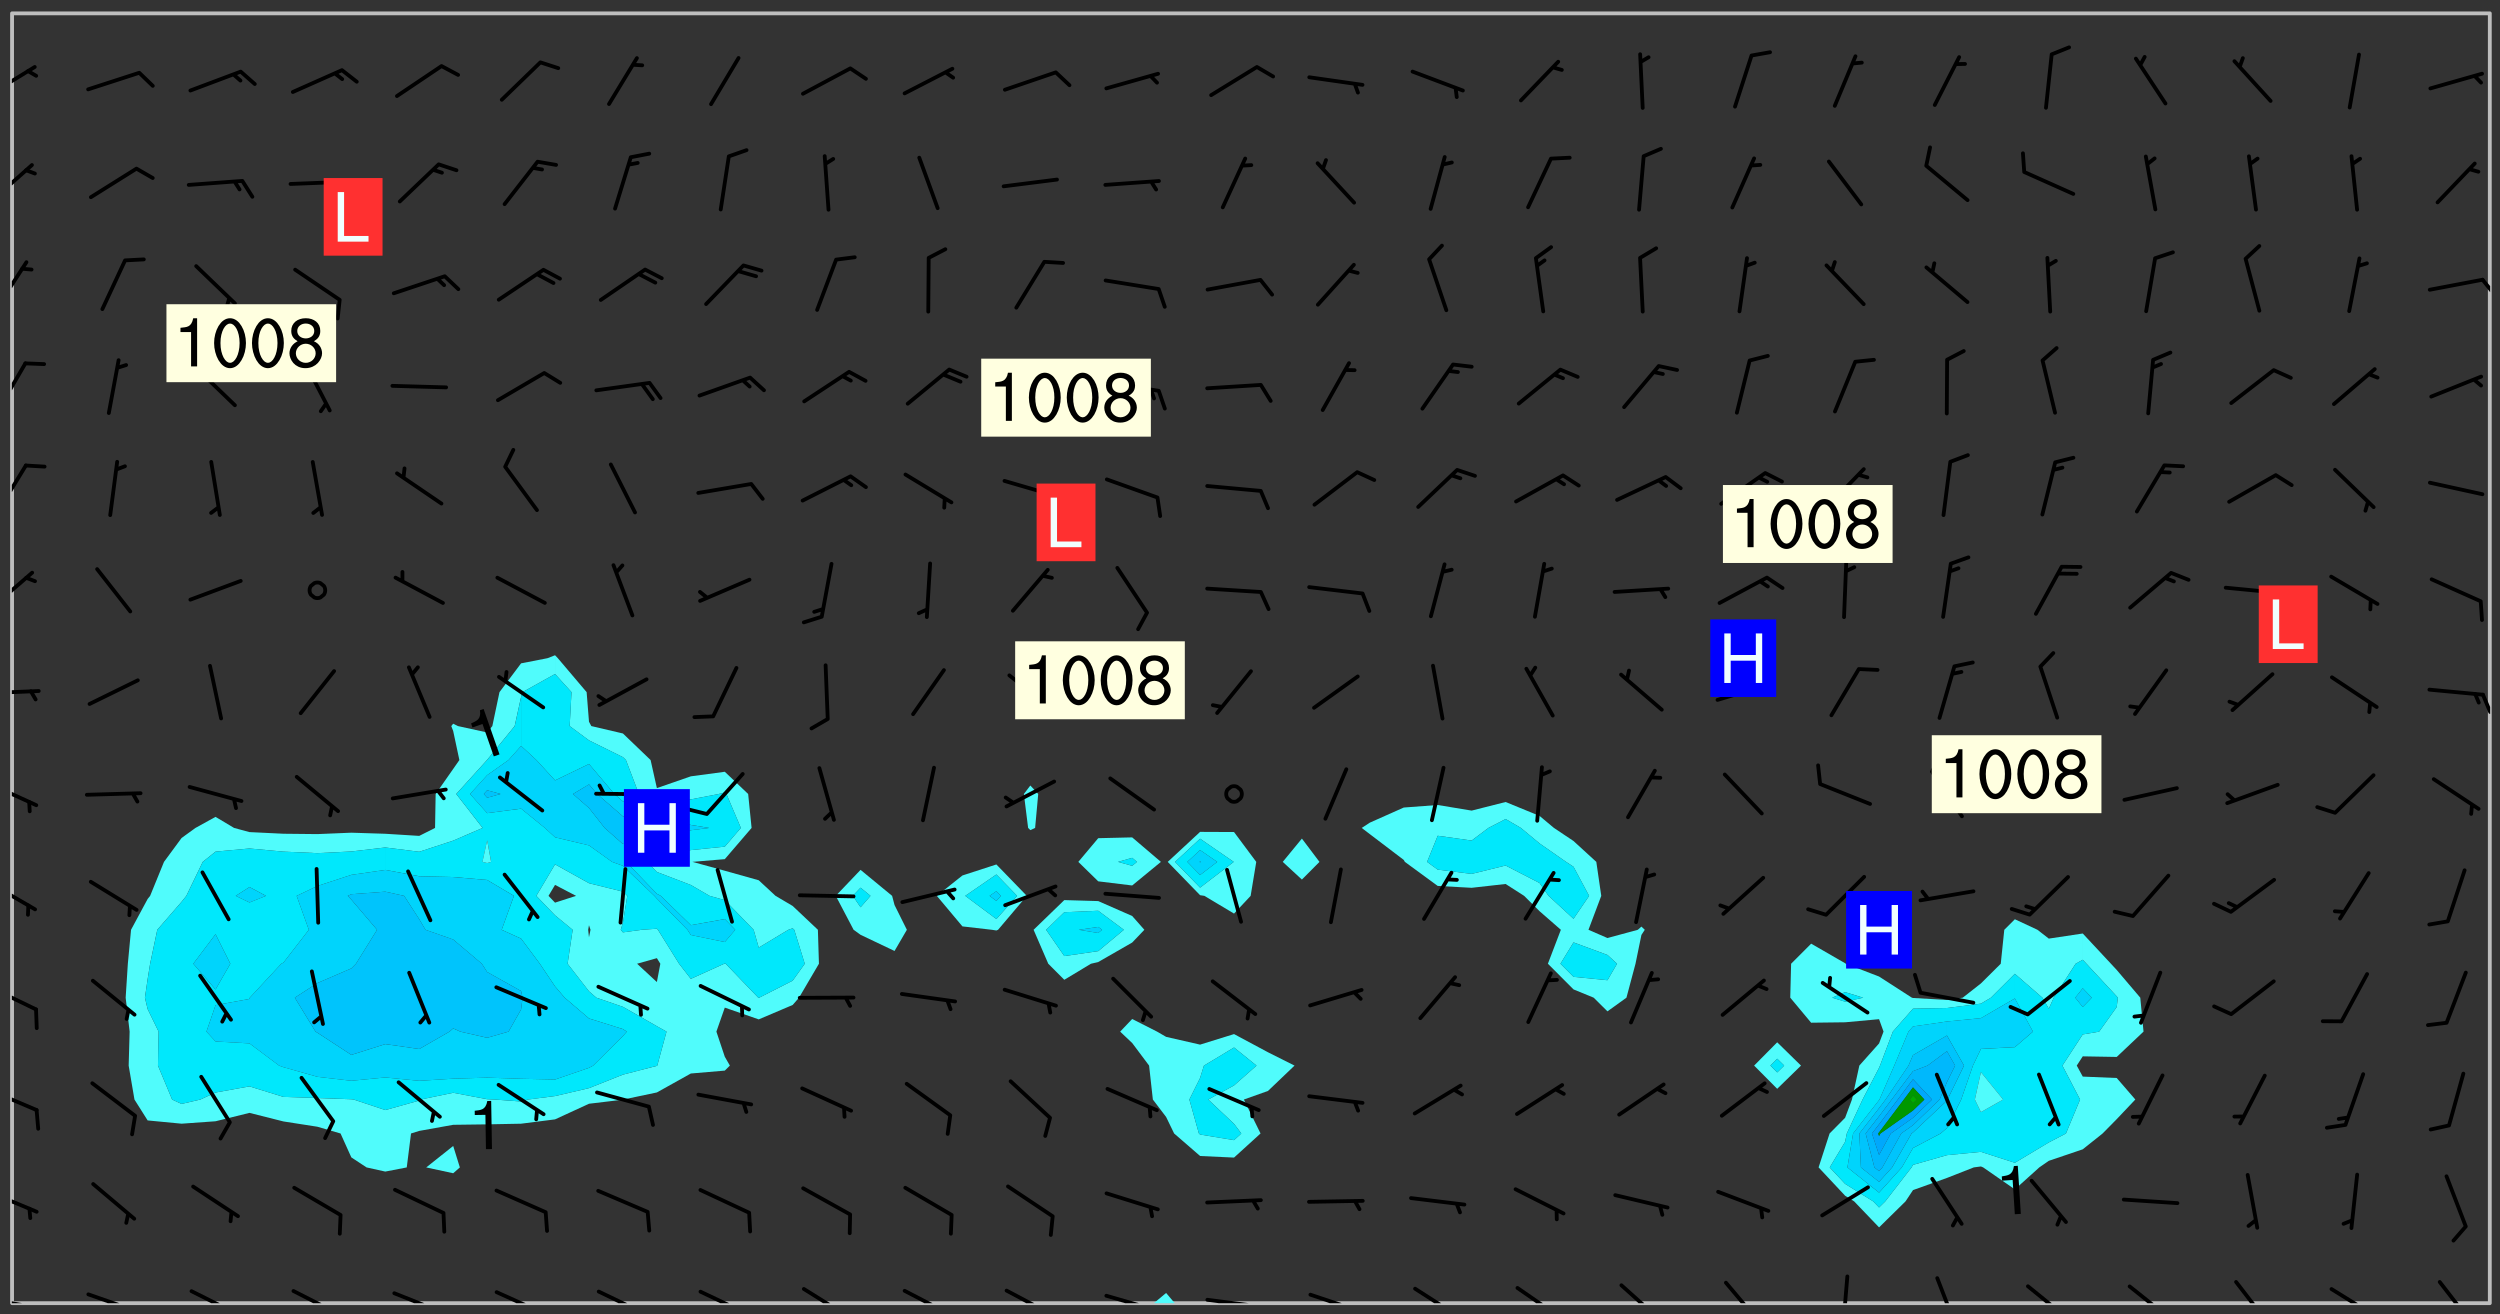<svg xmlns="http://www.w3.org/2000/svg" role="img" xmlns:xlink="http://www.w3.org/1999/xlink" viewBox="142.45 309.95 326.84 171.84"><rect x="142.45" y="309.95" width="326.84" height="171.84" fill="#333333" stroke="none"/><defs><clipPath id="a"><path d="M144 311.672h1v168.656h-1zm0 0"/></clipPath><clipPath id="b"><path d="M144 311.672h324v168.656H144zm0 0"/></clipPath><clipPath id="c"><path d="M293 478h4v2.328h-4zm0 0"/></clipPath><clipPath id="d"><path d="M467 311.672h1v168.656h-1zm0 0"/></clipPath><clipPath id="e"><path d="M144 479h4v1.328h-4zm0 0"/></clipPath><clipPath id="f"><path d="M146 480h2v.328h-2zm0 0"/></clipPath><clipPath id="g"><path d="M153 478h8v2.328h-8zm0 0"/></clipPath><clipPath id="h"><path d="M159 480h2v.328h-2zm0 0"/></clipPath><clipPath id="i"><path d="M167 478h8v2.328h-8zm0 0"/></clipPath><clipPath id="j"><path d="M180 478h8v2.328h-8zm0 0"/></clipPath><clipPath id="k"><path d="M193 478h8v2.328h-8zm0 0"/></clipPath><clipPath id="l"><path d="M207 478h8v2.328h-8zm0 0"/></clipPath><clipPath id="m"><path d="M220 478h8v2.328h-8zm0 0"/></clipPath><clipPath id="n"><path d="M233 478h8v2.328h-8zm0 0"/></clipPath><clipPath id="o"><path d="M247 478h7v2.328h-7zm0 0"/></clipPath><clipPath id="p"><path d="M260 478h8v2.328h-8zm0 0"/></clipPath><clipPath id="q"><path d="M273 478h8v2.328h-8zm0 0"/></clipPath><clipPath id="r"><path d="M286 479h9v1.328h-9zm0 0"/></clipPath><clipPath id="s"><path d="M292 480h2v.328h-2zm0 0"/></clipPath><clipPath id="t"><path d="M300 479h8v1.328h-8zm0 0"/></clipPath><clipPath id="u"><path d="M306 480h1v.328h-1zm0 0"/></clipPath><clipPath id="v"><path d="M313 478h8v2.328h-8zm0 0"/></clipPath><clipPath id="w"><path d="M319 480h1v.328h-1zm0 0"/></clipPath><clipPath id="x"><path d="M327 478h7v2.328h-7zm0 0"/></clipPath><clipPath id="y"><path d="M340 478h7v2.328h-7zm0 0"/></clipPath><clipPath id="z"><path d="M354 477h6v3.328h-6zm0 0"/></clipPath><clipPath id="A"><path d="M367 477h6v3.328h-6zm0 0"/></clipPath><clipPath id="B"><path d="M383 476h2v4.328h-2zm0 0"/></clipPath><clipPath id="C"><path d="M395 476h4v4.328h-4zm0 0"/></clipPath><clipPath id="D"><path d="M407 477h7v3.328h-7zm0 0"/></clipPath><clipPath id="E"><path d="M420 477h7v3.328h-7zm0 0"/></clipPath><clipPath id="F"><path d="M434 477h6v3.328h-6zm0 0"/></clipPath><clipPath id="G"><path d="M447 478h7v2.328h-7zm0 0"/></clipPath><clipPath id="H"><path d="M461 477h5v3.328h-5zm0 0"/></clipPath><clipPath id="I"><path d="M144 465h4v4h-4zm0 0"/></clipPath><clipPath id="J"><path d="M144 452h4v4h-4zm0 0"/></clipPath><clipPath id="K"><path d="M144 438h4v5h-4zm0 0"/></clipPath><clipPath id="L"><path d="M144 425h4v5h-4zm0 0"/></clipPath><clipPath id="M"><path d="M144 412h4v4h-4zm0 0"/></clipPath><clipPath id="N"><path d="M144 400h4v1h-4zm0 0"/></clipPath><clipPath id="O"><path d="M466 400h2v4h-2zm0 0"/></clipPath><clipPath id="P"><path d="M144 384h3v6h-3zm0 0"/></clipPath><clipPath id="Q"><path d="M144 370h3v8h-3zm0 0"/></clipPath><clipPath id="R"><path d="M144 357h3v7h-3zm0 0"/></clipPath><clipPath id="S"><path d="M144 343h3v8h-3zm0 0"/></clipPath><clipPath id="T"><path d="M466 346h2v3h-2zm0 0"/></clipPath><clipPath id="U"><path d="M144 331h3v6h-3zm0 0"/></clipPath><clipPath id="V"><path d="M144 318h4v5h-4zm0 0"/></clipPath><g id="W" clip-path="url(#clip1)"><path fill="#fff" fill-opacity="0" fill-rule="evenodd" d="M0 0h1000v1000H0zm0 0"/><path fill="#d3d3d3" fill-opacity="0" fill-rule="evenodd" d="M162.152 355.867l-.234.293.059.234.117.172.176.234.293.348.113.059.117-.172.059-.234.176-.176.465-.176h.699l.234.293.289.816.059.176.176.23.352.234.699.699.172.176.234.348.234.41.289.582.41.465.23.234.234.176.117.23.176.293.172 1.164v.234l.059.289.059.117.117.117.348.41.117.172.176.176.176.234.117.172.172.352.059.234.234.406.234-.059-.176.176-.059.93h-.582l-.234-.113-.348.113-.117.117-.059.293-.059.176-.117.172-.465.293-.059.234-.059.113v.645l.059.172v.41l.059.059v.406l.059.406.117.176.059.059.23.641-.059.293v.699l-.059.582v.234l-.059.23-.055.352v1.922l.055.117h.426l-.367.117-.023.352.891 1.168 1.742.539 1.34.359v.539l.09.809.535.715 1.52.27.891-.086.09 1.164.535.18 1.16-.18 2.055-.984 1.16-.363 1.879-.176 1.695-.18-.18.719-1.516.086-1.25.09-.805.27-1.074.809.27.719.535.898-.18.625-.266.809.266 1.078.625.898.805.18 1.25-.18-.266.723.098.504.055.293v.172l.059.293v.406l.176.117.352.117h.406l.293-.176.113-.117.059-.117.117-.23.059-.176.352-.465.23-.176.176-.059.176.059.059.176.117.988.055.469.059.172.117.234.176.059.816.059h.289l.117.234.059.406.059.352v1.105l.117.293.117.348.289.699.176.352.582.754.352.176.172.059.469.234.641.465.348.234.293.176.293.055.23.062.816.348.293.176.113.172.352.352.117.176.523.641v.289l.059.352v.348l.059.352.059.289.117.059.172.059h.176l.582.234.176.117.176.289.176.234.113.234.293.23.117.117v.41l.059.055.289.234.234.117.059.117.117.172.059.117.23.234.059.176.234.059.117.059-.117.113-.059.117v.117l-.117.293-.117.289v.582l.176.117.117.059.059.117.117.117.113.059.176.348.059.352.059.406v.176l-.059.176-.117.699v.172l.117.176.293.293h.406l.176.117.117.172.117.293v.234h-.527l-.23-.234h-.234l-.176.059-.059.699.059.348.117.176.176.41.117.23.289.469.176.055h.523l.234.059.758.641.059.293v.234l.059.059.23.348v.352l-.117.172v.293l.293.289.293.176.172.059.293.176.293.117.582.406.289.234.293.176.219.16.016.012.23.176.641.523.176.234.117.176.176.176.113.172v.641l.117.176.469.117.582.117.234.059.23.113.293.117.113.059.586.352.289.172.176.062.176.055.176.059.699.352.289.176.234.055.289.176.234.117.641.406.293.117.172.059.234.059.41.059.23.059.234.117.059.172-.41.176.469.059.059.293.113.234.176.055.234.059.176.059.406.117.641.234.117.172.059.234v.176l-.059.117-.059.406.234.234.117.059.348.117.641.23.176.117.289.117.176.176.234.465.582 1.105.176.176.348.176.176.117.352.117 1.047.523.234.059.465.113.293.059.465.176.758.582.234.234.348.465.176.176.289.234.816.699.293.176.289.289.293.176.293.289.695.641.176.176.293.234.289.234.469.289.641.582.348.234.234.293.348.348.352.465.934.992.348.406.117.176.234.059.113.117.645.176.23.113.234.059.293.176.23.117.934.699.406.406.234.176.406.176.234.117.816.348.348.234.234.117.293.289.23.117.758.352.352.172.23.059.293.117.234.059.871.176h.816l.469.23.172.059.875.699.465.117.293.059.176.059.23.059.469.059.348.059.352.059.406.059h.293l.172.059v.23l.176.176h.293l.348.059.352.059.699.117h.641l.465-.234.293-.176.172-.117.41-.172.289-.176.934-.465.469-.293.523-.293.465-.172.465-.176 1.051-.465.289-.117.41-.117.289-.117.527-.176 1.516-.699.582-.348.289-.059.293-.059.348-.117.875-.23.352-.117h.113l.234-.059.875-.234.234-.059h.812l.352-.059.816-.117.172-.059.352-.055.293-.059.23-.059.816-.176.176-.059h.348l.234-.059.465-.117.758-.172.234-.059h.348l.41-.117.289-.059 1.285-.059h.289l.41-.059.23-.059h.176l.875-.117h.406l.41-.117h.348l.352-.113.871-.059h1.75l1.047.289.41.117.289.117.352.117.289.117 1.051.172.289.059h.293l.293.059.172.059.41.059.172.059.117.059h.117l.117.059.352.059h.113l.41.066 1.922.395 1.926.395 1.52.449 1.695.719 2.145.805 1.605-.719 1.43-.805 1.16-1.078 1.25-.449 3.035-.719 1.875-.359 2.145-1.348 2.234-1.254 2.5-1.258 1.695-.449 1.785-.18 1.16-.27.625.539 1.34-.27.715-.988.984-1.344.445-.18.805-.359 1.875-.539 1.785-.449 1.25-.27 1.16-.09 1.699-.09 1.961-.27 1.25-.09h.539l.625-.09h.891l2.145-.18 2.41-.18 2.59-.09 1.695.18 1.609.09 1.43.359 1.16.719 1.875.988 1.16 1.527.266.715.629.09.355.898.535.539.535 1.527 1.074.359h.535l-.805.535.09 1.707.715 2.695.891.805.895.988.715 1.258 1.785.539 1.52-.18.355 1.344 1.609-.805.98-.539.27.27.316-.215.219-.145.801.449.449-.359h.355l.535-.27.539-.719.535-.27.625-.988 1.16.449.84.371 1.395.617 1.695-.18h1.605l1.785.09.18-1.707.535-1.344.805.27.492.848.402.406-.09.539v.359l.715.449.711-.27h1.43l.359.988.445 1.258.715 1.344 1.25.629 1.695.629.715-.18.18-.539.98-.09.449.359.086 1.258-.266.629-.535.18v.539l.715.984.266.539.984.988.801 1.078-.266.359-.09.898-.625 2.332-.355 2.066-.09 1.793-.18.719-.09.539v1.438l-.98 1.883-.359 1.707-.535.898-.805 1.168-.266.539 2.055 1.254.086.359-.355.539-.09-.18v.809l.09 1.438-.445.715-1.074.094-.266.715.535.898.805.719 1.16.809 1.34.27.445.359-.355.449-1.789-.09-1.25-.449-.715-.719-.625-.09-.176 3.59-.188 1.309h89.359V311.703h-55.27v49.082l.762.125 3.289.543 2.023 2.836v2.754l2.352.332 2.348.332h4.051l-1.379 4.16-2.023.707-2.023.703-.543.344-2.594 1.617-.188.117-2.023-2.078-.73-2.742-2.672-2.078-1.375-3.5-.066-.082-1.957-2.672 2.75-1.418v-49.082H294.422v91.414l.117.031.133.012.074.074.105.047.09.059.086.059.09.059.297.297.059.09.031.117.027.117.016.137-.031.117-.059.09-.059.086-.043.105-.047.102-.027.121v.145l.176.27.148.148.074.086.074.074.043.105.062.09.059.086.043.105.059.09.047.102.043.105.059.086.117.18.074.074.062.086.059.09.043.105.059.09.059.086.062.09.059.09.043.102.117.18.074.074.059.086.074.074.09.059.105.047h.148l.133-.016.133.016.102-.047.074-.074.047-.102-.016-.133v-.148l-.047-.105-.027-.117-.047-.102-.027-.121-.043-.102-.062-.09-.043-.102-.043-.105-.031-.117-.016-.133-.012-.137.086-.059.059-.086.121-.031.043.105.016.133v.117l.059.102.059.09.09.059.148.148.059.09.043.105-.012.102.086.059.105.047.086.059.09.059.074.074-.117.027-.105.047-.086.059-.074.074-.059.09-.062.086-.027.121-.047.102-.043.105-.031.117-.012.133-.016.133v.148l.027.117.047.105.043.102.059.09.074.074.09.059.074.074.09.059.059.09.043.105.047.102.117.031.133.016h.148l.117-.031.105.043.043.105.047.102.027.121L299.5 410l.027.117.031.121.027.117.105.043.102.047.133-.016.148.148.062.086.074.074.07.074.09.062.105.043.102.043.117.031.137.016.117-.031.074-.074.027-.117-.012-.133-.031-.121-.027-.117.043-.105h.117l.09.062.117.027h.148l.133.016h.148l.133.016.133-.016h.148l.133-.016.133-.012.137.012.117-.027.133-.016.191-.059-.059.176-.016.133-.027.121-.016.133-.059.086-.133.016-.105.047-.105.043-.117.031-.117.027-.266.031h-.148l-.133.016-.074.074.059.086.148.148.117.18.074.07.09.062.09.059.086.059.09.059.102.043.105.062.105.043.086.059.105.047.102.043.18.117.059.09-.043.102-.047.105.016.133.223.223.059.09.043.102.031.121.043.102.016.133.031.117.012.137.031.117.148.148.102.043.105.043.117.031.133.016.137.016h.117l.117-.031.09-.059.043-.105.047-.102.043-.105.031-.117.012-.133v-.148l-.012-.133-.016-.133-.031-.117-.043-.105-.047-.105-.043-.102-.043-.105-.016-.133.016-.133.027-.117.031-.117.027-.121.047-.102.09-.059.086-.062.074-.074.09-.059.223-.223.059-.086.074-.074.117-.18.059-.086v-.148l-.074-.074-.102-.047-.105-.043-.102-.043-.059-.09-.047-.105-.027-.117.09-.059.117-.031.102-.043.18-.117.148-.148.012-.133-.012-.105-.09-.059-.133.016h-.148l-.133.016-.133-.016-.121-.031-.086-.059-.074-.074-.059-.09-.062-.086-.117-.18-.059-.086.031-.121.086-.059.121-.031.059-.086v-.121l-.031-.117-.059-.09-.059-.086-.047-.105-.027-.117-.016-.133.059-.09.074-.074.09-.059.117-.18.074-.074.059-.086.148-.148.121-.031.133-.016.133.016.074.074.043.105.016.133-.031.117-.117.031-.133.012-.148.148-.043.105-.047.102-.027.121-.031.117v.148l.031.117.043.105.059.09.074.07.074.074.117.031.121.027.117-.027.133-.016h.117l.09.059.074.074.047.105.059.086.102.047.133.016.105.043.086.059-.012.105-.074.074-.18.117-.059.09-.09.059-.07.074-.074.074-.062.09-.027.117-.016.133.016.133-.016.133v.148l.016.133.027.117.031.121.074.074.09.059.086.059.09.059.117.031v.086l-.102.047-.09.059-.266.031-.117.027h-.148l-.105.043-.102.047-.059.09-.062.234-.012.133-.031.121-.016.133v.293l-.012.133.012.137.016.133.133.016.133.012.121.031.086.059.074.074.047.105.043.102.016.133v.445l-.016.133v.445l.031.266.027.117.016.133.031.117.086.211.031.266v.148l-.031.117-.027.117-.031.121-.027.117-.031.117-.031.121-.012.133-.016.133.09.059.117-.031.102.016.047.105-.031.266v.441l-.043.105-.047.105-.043.102-.043.105-.059.086-.031.121-.043.117-.031.117-.016.133.016.133.059.09.105.047.086.059.059.086-.012.137-.031.117-.043.102v.445l-.016.133v.148l-.031.117-.043.105-.027.117-.047.105-.043.102-.031.121-.027.117-.031.133-.031.117-.027.117-.043.105-.031.117-.031.121-.012.133-.016.133v.297l.027.117v.148l.047.398.027.117.059.09.121.031h.148l.133-.016.059.09v.117l-.059.09-.09.059-.102.043-.105.047-.09.059-.086.059-.137.016-.117-.031-.133-.016-.102.047-.062.086-.012.137-.016.133-.031.117-.027.117-.016.133-.031.121v.297l.016.133.031.117v.148l.012.133v.148l-.027.117-.047.102-.027.121-.031.117-.059.09-.074.074-.102.043-.105.047-.117.027-.121.031-.102-.047.059-.086.105-.047.027-.117.031-.117.027-.121.031-.117v-.148l.016-.133-.031-.117-.043-.105-.105.016-.074.074-.102.043-.09.062-.074.074-.043.102-.016.133-.031.117L304.25 426l-.031.117-.027.117-.031.121-.027.117-.031.117-.043.105-.09.059h-.09l-.117-.031-.031-.086.016-.137-.031-.117v-.148l-.012-.133v-.148l-.062-.234-.027-.121-.043-.102-.047-.105-.059-.086-.059-.09-.043-.105-.062-.086-.148-.148-.07-.074-.105-.047-.105-.043-.102-.043-.297-.297-.09-.074-.086-.059-.105-.043-.09-.062-.086-.059-.105-.043-.09-.059-.086-.062-.074-.07-.105-.047-.086-.059-.105-.043-.09-.062-.102-.043-.105-.043-.086-.059-.105-.047-.105-.043-.102-.047-.09-.059-.102-.043-.105-.043-.09-.062-.117-.027-.133-.016-.133.016H299.75l-.133.016-.117-.031-.09-.059-.074-.074-.09-.059-.102-.047h-.148l-.121-.027-.102-.043-.074-.074-.117-.18-.09-.059-.102-.043-.09-.062-.105-.043-.09-.059-.086-.059-.105-.047-.059-.086-.059-.09-.043-.105-.047-.102-.074-.074-.086-.059-.074-.074-.09-.059-.223-.223-.043-.105-.031-.266.105-.043h.145l.105.043.074.074.09.059.086.059.105.047.09.059.148.148.07.074.148.148.062.086.074.074.086.059.074.074.09.062.09.059.086.059.27.176.102.047.105.043.102.043.047-.074.059-.086.074-.074.07-.074.105.043.074.074.059.09.043.102.047.105.043.105.121.027.117-.027.074-.09.043-.105.059-.09.074-.074.105-.043.117-.027.133.012.09.059.148.148.059.09.043.105.047.102.043.105.043.102.105.047.105.043.133.016.086-.059.059-.09.074-.074.105-.043.117.027.105.047.102.043.105.043.102.047.18.117v.117l-.016.133.016.133.016.137.059.086.102.047.121.027.117.031h.148l.117-.031.059-.09.18-.117.059-.09.074-.074.059-.086.117-.18.18-.117.117.031.09.059.043.074-.016.133v.117l.09.059h.148l.133-.016.133-.012.266-.031.105-.043.117-.031.121-.027.074-.074.07-.074.062-.09-.016-.105-.047-.102-.102-.043-.105-.016-.117.027-.266.031h-.148l-.074-.074-.09-.059-.117-.031-.117-.027-.133-.016h-.148l-.133.016h-.297l-.105-.047-.148-.148-.043-.102-.059-.09.223-.223.086-.059.105-.043.117-.031.133-.016.133.016.137.016.102.043.133-.012.09-.062.102-.043.062-.09-.047-.102-.09-.059-.117-.031-.102-.043-.059-.09-.062-.09v-.117l.016-.133.105-.047.074-.07v-.121l-.09-.059-.031-.117.09-.059.074-.074.043-.105.059-.09.047-.102.016-.133v-.148l-.047-.105-.043-.102-.09-.059-.133-.016-.102-.043-.137-.016-.117-.031h-.445l-.133-.016-.133-.012-.133-.016-.117-.031h-.148l-.133-.016-.133-.012-.266-.031-.121-.043-.086-.059-.074-.074v-.148l.012-.133.105-.047.102-.043.133-.016h.152l.133-.016h.293l.121.031.102.043.09.059.234.062.121-.047.09-.059.102-.043.133-.016.105.043.102.047.133.012.121-.027h.145l.121-.031.117-.027.105-.047.074-.074.086-.059.148-.148.059-.086.047-.105.027-.117.016-.105-.102-.043-.09-.059-.117-.031-.105-.043-.09-.062-.074-.086-.074-.074-.102-.043-.105-.047-.102-.043-.059-.09-.047-.102-.086-.211-.062-.086-.059-.09-.074-.074-.086-.059h-.27l-.117.031-.09.059-.102.043-.133.016-.105-.016-.027-.117-.062-.09-.117-.031-.102-.043-.148-.148-.031-.117-.016-.105.074-.074.18-.117.117-.027.117-.031.137.016.102.043.105.043.102.047.105.043.117.031.133.016.117.027.133.016.105-.016.09-.059-.074-.074-.105-.043-.074-.074-.074-.09-.148-.148-.086-.059-.09-.059-.074-.074-.09-.059-.102-.047-.121-.027-.102-.047-.105-.043-.117-.031-.102-.043-.121-.031h-.148l-.117.031-.105.043-.086.062-.18.117-.086.059-.09.059-.105.047-.086.059-.105.043-.102.043-.105.047-.074.074-.059.09-.059.086-.047.105-.059.086-.074.074-.133-.012-.117-.031h-.117l-.074.074-.09.059-.074.074-.09.059-.086.059-.105.047-.102.043-.137.016-.102-.043-.148-.148-.105-.047h-.086l-.105.047-.102.043-.121.031-.117-.031-.074-.074v-.117l.031-.121.074-.07.059-.09.074-.074.117-.031.105-.043h.293l.133-.016.137-.016.102-.043.09-.059.102-.047.09-.059.133-.012.09.059.133.012.09-.059.086-.059.105-.043.09-.059.086-.062.09-.059.148-.148.059-.086.059-.09.105-.043.133-.016.117.027.121.031.059-.059.059-.09.031-.266.027-.117.105.012.133.016.102-.043.09-.059.059-.09.074-.074.059-.09.047-.102.012-.133-.012-.133-.047-.105-.148-.148-.059-.09-.059-.086-.043-.105v-.445l.016-.133v-.148l.012-.133-.059-.059-.09.059-.102-.043-.18-.117-.086-.059-.062-.09-.059-.09-.074-.074-.086-.059-.121.031-.102.012-.105.047-.086.059-.105.043-.148.148-.09.059-.086.059-.09.062-.105.043-.133.016v-.121l.105-.043.117-.031.074-.07.043-.105v-.148l-.027-.117-.148-.148-.133-.016h-.148l-.117.031-.105.043-.102.043-.09.062-.117.027-.074-.074.012-.133-.043-.102-.043-.105-.09-.059-.117.027-.121.031-.117.031-.102.043-.121.031-.102.043-.105.043-.09.059-.102.016v-.117l.016-.133-.059-.09-.074.043-.148.148-.059.09-.074.074-.047.105-.043.102-.074.074-.059.09-.074.074-.059.086-.074.074-.09.062-.074.07-.074.074-.102.016-.133.016-.105-.043v-.121l.148-.148.043-.102.059-.09.047-.102.043-.105.059-.09.031-.117.043-.102.031-.121.027-.117.047-.105.043-.102.043-.105.074-.07.09-.062.09-.059.102-.043h.297l.266-.031.105-.043-.074-.074-.117-.031-.105-.043-.09-.059-.102-.047-.09-.059-.102-.043-.105-.043-.09-.062-.086-.059-.105-.043-.102-.043-.121-.031-.117-.031-.102-.043L297.5 410.25l-.102-.043-.09-.059-.043-.105-.016-.133.102-.043.133-.016.137.016.133-.016.102-.043.059-.09.016-.105-.09-.059-.074-.074-.102-.043-.09-.059-.148-.148-.043-.105-.016-.133v-.293l-.059-.09-.09-.059-.074-.074-.043-.105-.031-.117-.059-.09-.074-.074-.117-.027-.074-.074-.09-.059-.09-.062-.086-.059-.074-.074-.059-.086-.047-.105-.086-.059-.148-.148-.195-.059-.133.016-.102.043-.074.074-.047.102-.043.105-.059.09-.059.086-.297.297-.09.059h-.086l-.062-.086-.043-.105.031-.117.059-.09.027-.117-.012-.133-.09-.062-.105.047-.117.027-.117.031-.27.176-.102.047-.117.027-.105.047-.09.059-.102.043-.059-.086-.047-.105.016-.133.047-.105.07-.074.074-.07.059-.09v-.148l-.043-.105h-.238l-.102.047-.031.117-.027.117-.031.121-.074.043-.133.016-.074-.047-.043-.102-.043-.105-.047-.102-.043-.105-.121.031-.102.043-.133.016-.117.031-.105.043-.09.059-.102.047-.121.027-.133.016-.102-.043-.059-.09-.047-.105-.043-.102-.043-.105v-.117l.059-.09.086-.059.18-.117.102-.047.105-.043.105-.059.102-.043.09-.062.102-.043.105-.059.102-.047.09-.059.105-.043.102-.043.09-.062.102-.043.137-.016.117.031.102.043.121.031.102.043.105.047.102.043.105.043.102.047.105.043.102.043.105.047.086.059.105.043.117.031.105.043.102.047.09.059.105.043.102.043.105.047.117.027.102.047.121.027h.148l.086-.059.016-.102.059-.09-.027-.117-.074-.074-.117-.18-.074-.074-.09-.074-.18-.117-.086-.059-.105-.043-.102-.047-.27-.176-.059-.09-.074-.074-.059-.09-.043-.102-.031-.117-.016-.137v-.562l-.012-.133-.016-.133-.031-.117-.016-.133-.012-.133-.031-.121-.223-.223-.059-.086-.016-.105.031-.117.133-.016v-91.414H172.992v1.453l-.059.234-.352 1.051-.172.523-.117.348-.176.41-.117.172-.234.293-.23.059h-.352l-.117.059-.23.406v.293l.117.176.23.23.117.234.641.758.293.465.176.234.23.352.234.348.641.816.176.465.172.41.117.695.176.469.117 1.398.059.465v.875l.117 1.047v4.781l-.059.465-.352 1.281-.176.523-.113.41-.352.93L172.934 336l-.234.582-.117.176-.172.348-.176.406-.352.816-.059.293-.113.293-.117.289-.059.176-.117.875-.059.406-.059.117-.059.176-.059.172-.23.527-.117.172v.234l-.117.234-.059.172-.176.586v.289l-.059.176v.293l-.059.113-.059.527v.172l-.055.234v2.621l-.176.816-.117.176-.176.234-.117.172-.113.234-.586.934-.23.289-.293.465-.176.234-.289.352-.352.699-.113.23-.176.41-.176.23-.406.527-.816.699-.293.172-.289.234-.176.117-.176.176-.523.406-.527.176-.172.176-.234.055-.641.176h-.758m12.211 31.023l-1.074.449.359.895 1.25-.715.445-.539-.98-.09"/><path fill="#d3d3d3" fill-opacity="0" fill-rule="evenodd" d="M201.508 416.598h-.895l.449.629.98.359.805-.09.445-.988-.176.09-.715-.355-.895.355m154.621 59.07l-.059-.523v-.293l.113-.293.059-.23.469-.469h.113l.117-.113.117-.059h.176l.234-.059h.348l.234.059.117.059.23.172.059.176.117.582v.293l-.117.176-.172.289-.176.176-.527.523-.23.234-.117.059h-.176l-.117-.059-.406-.293-.176-.117-.117-.059-.059-.113-.055-.117m6.641-10.957l-.059-.172v-1.109l.059-.172.176-.059.172-.059h.176l.234-.059.117.059.059.699-.059.172-.117.176-.117.059-.234.523-.113.059h-.234l-.059-.117m9.613-14.391l-.117-.176v-.699l.293-.875.117-.172.176-.352.113-.23.117-.293.352-.758.117-.23.172-.234h.176l.117-.059h.641l.117.059.234.234.172.113.352.293.117.117.113.176v.113l.117.059.117.117v.699l-.059.176v.23l-.059.176-.348 1.051-.117.23-.117.234-.117.059-.23.234-.641.289h-.875l-.41-.117-.641-.465"/><path fill="none" stroke="#bebebe" stroke-linecap="round" stroke-linejoin="round" stroke-miterlimit="10" stroke-width=".5" d="M467.957 311.695H144.027v168.625h323.93v-168.625"/><g clip-path="url(#a)"><path fill="#fff" fill-opacity="0" fill-rule="evenodd" d="M144 475.891v4.438h.004H144V311.672h.004H144v164.219"/></g><g clip-path="url(#b)"><path fill="#fff" fill-opacity="0" fill-rule="evenodd" d="M144.004 480.328V311.672h71.012v83.941l-.988.387-3.453.676-2.824 3.762-.934 4.438-.68.836-3.816-.836-.621-.312-.25.312.25.645.809 3.797-.809 1.16-2.293 3.277-.078 4.438-2.066 1.039-4.441-.277-4.438-.141-4.438.184-4.438-.047-4.441-.215-2.012-.543-2.426-1.449-2.625 1.449-1.812 1.312-2.301 3.125-1.812 4.441-.324.406-2.172 4.031-.418 4.438-.285 4.438.52 4.438-.125 4.441.758 4.438 1.723 2.73 4.438.426 4.438-.316 4.438-1.098 4.441 1.121 4.438.691 3.027.883 1.41 3.125 1.992 1.312 2.445.543 2.809-.543.559-4.438 1.074-.336 4.438-.797v2.766l-3.527 2.805 3.527.762.871-.762-.871-2.805v-2.766l4.438-.059 4.438-.086 4.441-.566 4.438-2.043 4.438-.531.039-.02 4.398-.926 4.438-2.477 4.441-.379.664-.656-.664-1.156-1.098-3.285 1.098-3.137 4.438 1.539 4.438-1.887.828-.953 2.605-4.438-.137-4.438-3.297-3.113-2.242-1.324-2.195-2.035-4.438-1.246-4.23-1.16 4.23-.355 3.504-4.082-.449-4.438-3.055-2.906-4.441.598-4.438 1.539-.82-3.668-3.617-3.473-4.133-.969-.305-.566-.309-3.871L215.383 396l-.367-.387v-83.941h39.941v112l-3.242 3.398 2.332 4.438.91.656 4.441 2.113 1.613-2.77-1.613-3.238-.316-1.199-4.125-3.398v-112h17.754v111.293l-4.438 1.441-3.348 2.664 3.348 3.992 3.859.445.578.09.223-.09 3.758-4.438-3.98-4.105V311.672h4.441v100.973l-.844 1.109.555 4.438.289.285.625-.285.406-4.438-1.031-1.109V311.672h4.438V427.625l-4.012 3.883 1.918 4.438 2.094 2.098 3.488-2.098.949-.223 4.438-2.547v9.992l-1.57 1.652 1.57 1.488 2.211 2.953.492 4.438 1.734 2.281 1.047 2.156 3.395 2.945 4.438.207 3.465-3.152-2.18-4.438 3.152-1.121 3.473-3.316-3.473-1.742-4.438-2.379-4.438 1.379-4.441-1.016-1.18-.684-3.258-1.652v-9.992l1.594-1.668-1.594-1.805-4.438-1.949-4.438-.129V311.672h8.875v107.754l-4.438.105-2.602 3.098 2.602 2.543 4.438.543 3.758-3.086-3.758-3.203v-107.754h8.879v107.035l-4.23 3.922 4.23 4.355.562.086 3.875 2.32 2.172-2.32.734-4.441-2.906-3.902-4.438-.02V311.672h13.312v107.91l-2.504 3.047 2.504 2.312 2.297-2.312-2.297-3.047V311.672h26.633v103.129l-4.441 1.125-4.438-.734-4.438.332-4.438 1.977-1.059.691 1.059.809 4.438 3.375.145.254 4.293 3.145 4.438.246 4.441-.5 2.418 1.551 2.02 2.008 2.785 2.43-1.695 4.438 3.348 3.355 2.637 1.082 1.801 1.789 2.484-1.789 1.184-4.438.773-3.766.441-.672-.441-.418-.469.418-3.973 1.078-2.48-1.078 1.672-4.438-.648-4.441-2.98-2.727-2.559-1.711-1.879-1.57-4.438-1.82V311.672h35.504v134.543l-3.016 3.047 3.016 3.035 3.113-3.035-3.113-3.047V311.672h31.07V430.129l-1.383 1.379-.461 4.438-2.594 2.574-2.375 1.863-2.066.293-4.438-.254-.145-.039-4.293-2.766-4.352-1.672-.086-.066-4.438-2.559-2.621 2.625-.113 4.438 2.734 3.277 4.438-.055 4.438-.406.586 1.621-.586 1.551-2.578 2.891-.965 4.438-.895 2.391-2.027 2.047-1.441 4.438 3.469 3.703 1.18.738 3.258 3.402 3.461-3.402.977-1.473 4.438-1.59 3.512-1.379.93-.121.289.121 4.148 2.875 3.195-2.875 1.242-.859 4.438-1.504 2.598-2.074 1.844-1.871 2.43-2.566-2.43-2.812-4.441-.184-.785-1.441.785-1.207 4.441.078 3.504-3.312-.426-4.438-3.078-3.621-.758-.816-3.684-3.953-4.438.668-1.48-1.152-2.957-1.379V311.672h62.133v168.656H296.035l-1.133-1.344-1.605 1.344H144.004"/></g><path fill="#50fcfc" fill-rule="evenodd" d="M159.398 444.82l-.52-4.438.285-4.438.418-4.438 2.172-4.031.324-.406 1.812-4.441 2.301-3.125 1.812-1.312 2.625-1.449 2.426 1.449 2.012.543 4.441.215 4.438.047 4.438-.184 4.438.141 4.441.277 2.066-1.039.078-4.438 2.293-3.277.809-1.16-.809-3.797-.25-.645.25-.312.621.312 3.816.836.68-.836.934-4.438 2.824-3.762L214.027 396l.988-.387v2.453l-4.258 2.371-.184.621-.84 3.816-3.598 4.418-.02.023-4.02 4.438 3.445 4.438-3.844 1.66-4.438 1.457-4.441-.562-4.438.523-4.438.219-4.438-.199-4.441-.41-4.438.41-1.672 1.34-2.145 4.441-.621.777-3.176 3.66-.938 4.438-.324 2.016-.355 2.422.355 1.492 1.434 2.945-.082 4.441 1.848 4.438 1.238.574 2.461-.574 1.977-.918 4.438-.801 4.441 1.375 4.438.148 4.438.16.309.035 4.129 1.379 4.441-1.242.184-.137 4.254-.883 4.438.84.969.043 3.469.258.906-.258 3.535-.453 4.438-1.035 4.438-1.766 4.438-1.148.051-.035 1.211-4.441-1.262-.707-4.438-2.535-3.477-1.195-.961-.832-2.797-3.605.664-4.438-2.305-1.891-2.445-2.547 2.445-4.117v2.684l-.852 1.434.852.887 2.75-.887-2.75-1.434v-2.684l4.438 2.465v5.488l-.105.602.105.98.199-.98-.199-.602v-5.488l4.438 1.105.57.547-.57 3.504-.285.934.285.336 2.434-.336 2.004-.141v3.848l-2.586.73 2.586 2.395.453-2.395-.453-.73v-3.848l.137.141 2.766 4.438 1.535 1.977 4.363-1.977.078-.02.113.02 4.262 4.438.062.035.062-.035 4.375-2.223 1.582-2.215-1.375-4.438-.207-.195-.566.195-3.871 2.324-.664-2.324-3.773-3.879-1.992-.559-2.449-1.422-4.438-1.699-1.273-1.32 1.273-.77 4.438-.77 4.441-.449 2.102-2.449-1.887-4.438-.215-.203-.789.203-3.652.703-4.438.207-2.352-.91-1.691-4.438-.395-.379-4.438-2.195-2.523-1.867.238-4.438-2.152-2.371v-2.453l.367.387 3.762 4.438.309 3.871.305.566 4.133.969 3.617 3.473.82 3.668 4.438-1.539 4.441-.598 3.055 2.906.449 4.438-3.504 4.082-4.23.355 4.23 1.16 4.438 1.246 2.195 2.035 2.242 1.324 3.297 3.113.137 4.438-2.605 4.438-.828.953-4.438 1.887-4.438-1.539-1.098 3.137 1.098 3.285.664 1.156-.664.656-4.441.379-4.438 2.477-4.398.926-.039.02-4.438.531-4.438 2.043-4.441.566-4.438.086-4.438.059-4.438.797-1.074.336-.559 4.438-2.809.543-2.445-.543-1.992-1.312-1.41-3.125-3.027-.883-4.438-.691-4.441-1.121-4.438 1.098-4.438.316-4.438-.426-1.723-2.73-.758-4.438.125-4.441"/><path fill="#00e8fc" fill-rule="evenodd" d="M161.754 441.875l-.355-1.492.355-2.422.324-2.016.938-4.438 3.176-3.66.621-.777 2.145-4.441 1.672-1.34v10.793l-2.91 3.863 2.91 3.367 1.934-3.367-1.934-3.863v-10.793l4.438-.41v5.039l-1.801 1.152 1.801.867 2.156-.867-2.156-1.152v-5.039l4.441.41 4.438.199 4.438-.219 4.438-.523v2.934l-4.438.645-4.438 1.457-2.715 1.289 1.594 4.438-3.316 4.289-.285.148-4.117 4.438-.039.16-4.438.816-1.191 3.461 1.191 1.289 4.438.25 3.867 2.902.574.207 4.438 1.258 4.438.52 4.438-.434 4.441.438 4.438-.277 4.438-.137 4.438.148 4.441.098 4.438-1.531.543-.289 3.895-3.871.5-.57-.5-.332-4.438-1.391-3.18-2.715-1.258-1.469-1.992-2.969-2.449-3.285-2.539-1.152 1.605-4.438-3.504-2.074-4.438-.387-4.438-.102-4.441-.828v-2.934l4.441.562 4.438-1.457 3.844-1.66-3.445-4.438 4.02-4.438.02-.023 3.598-4.418.84-3.816v6.41l-1.648 1.848-2.789 1.973-2.238 2.465 2.238 2.504v3.555l-.613 2.816.613.152.516-.152-.516-2.816v-3.555l4.438-.586 3.105 2.52 1.336 1.227 4.438 1.055 3.012 2.156 1.426.512L228 427.07l.328.363 4 4.074.438.684 4.441.914 1.367-1.598-1.367-1.402-4.441.797-3.93-3.832-.508-.266-4.023-4.176 4.023-2.441 4.438-1.695 2.406-.301-2.406-.391-4.438-1.531-4.438-1.543-1.121-.973-3.316-3.926-4.438 2.148-2.438-2.66-2.004-1.848v-6.41l.184-.621 4.258-2.371 2.152 2.371-.238 4.438 2.523 1.867 4.438 2.195.395.379 1.691 4.438 2.352.91 4.438-.207 3.652-.703.789-.203.215.203 1.887 4.438-2.102 2.449-4.441.449-4.438.77-1.273.77 1.273 1.32 4.438 1.699 2.449 1.422 1.992.559 3.773 3.879.664 2.324 3.871-2.324.566-.195.207.195 1.375 4.438-1.582 2.215-4.375 2.223-.062.035-.062-.035-4.262-4.438-.113-.02-.078.02-4.363 1.977-1.535-1.977-2.766-4.438-.137-.141-2.004.141-2.434.336-.285-.336.285-.934.57-3.504-.57-.547-4.438-1.105-4.438-2.465-2.445 4.117 2.445 2.547 2.305 1.891-.664 4.438 2.797 3.605.961.832 3.477 1.195 4.438 2.535 1.262.707-1.211 4.441-.051.035-4.438 1.148-4.438 1.766-4.438 1.035-3.535.453-.906.258-3.469-.258-.969-.043-4.438-.84-4.254.883-.184.137-4.441 1.242-4.129-1.379-.309-.035-4.438-.16-4.438-.148-4.441-1.375-4.438.801-1.977.918-2.461.574-1.238-.574-1.848-4.438.082-4.441-1.434-2.945"/><path fill="#00d4fc" fill-rule="evenodd" d="M170.629 439.312l-2.91-3.367 2.91-3.863 1.934 3.863-1.934 3.367m0 6.797l-1.191-1.289 1.191-3.461 4.438-.816.039-.16 4.117-4.438.285-.148 3.316-4.289-1.594-4.438 2.715-1.289 4.438-1.457 4.438-.645v2.844l-4.438.332-.473.215.473.496 3.363 3.941-2.758 4.438-.605.609-4.438 1.914-2.953 1.914 2.707 4.438.246.145 4.438 2.898 4.438-1.41 4.441.641 3.957-2.273.48-.422.93.422 3.508.805 2.797-.805 1.641-2.895.199-1.543-.199-.871-4.438-2.484-.691-1.082-3.746-3.168-3.625-1.27-.812-1.375-1.977-3.062-2.465-.547v-2.844l4.441.828 4.438.102 4.438.387 3.504 2.074-1.605 4.438 2.539 1.152 2.449 3.285 1.992 2.969 1.258 1.469 3.18 2.715 4.438 1.391.5.332-.5.57-3.895 3.871-.543.289-4.438 1.531-4.441-.098-4.438-.148-4.438.137-4.438.277-4.441-.438-4.438.434-4.438-.52-4.438-1.258-.574-.207-3.867-2.902-4.438-.25m4.438-18.172l-1.801-.867 1.801-1.152 2.156 1.152-2.156.867"/><path fill="#00c4fc" fill-rule="evenodd" d="M183.699 444.82l-2.707-4.438 2.953-1.914 4.438-1.914.605-.609 2.758-4.438-3.363-3.941-.473-.496.473-.215 4.438-.332 2.465.547 1.977 3.062.812 1.375 3.625 1.27 3.746 3.168.691 1.082 4.438 2.484.199.871-.199 1.543-1.641 2.895-2.797.805-3.508-.805-.93-.422-.48.422-3.957 2.273-4.441-.641-4.438 1.41-4.438-2.898-.246-.145"/><path fill="#50fcfc" fill-rule="evenodd" d="M201.699 463.336l-3.527-.762 3.527-2.805.871 2.805-.871.762"/><path fill="#00d4fc" fill-rule="evenodd" d="M206.137 416.258l-2.238-2.504 2.238-2.465v1.98l-.438.484.438.488 1.754-.488-1.754-.484v-1.98l2.789-1.973 1.648-1.848 2.004 1.848 2.438 2.66 4.438-2.148V412.5l-2.098 1.254 2.098 1.836 2.047 2.602 2.391 2.113 4.438-1.785.809-.328-.809-.316-4.438-1.195-3.379-2.926-1.059-1.254v-2.672l3.316 3.926 1.121.973 4.438 1.543 4.438 1.531 2.406.391-2.406.301-4.438 1.695-4.023 2.441 4.023 4.176.508.266 3.93 3.832 4.441-.797 1.367 1.402-1.367 1.598-4.441-.914-.438-.684-4-4.074-.328-.363-4.109-3.93-1.426-.512-3.012-2.156-4.438-1.055-1.336-1.227-3.105-2.52-4.438.586"/><path fill="#50fcfc" fill-rule="evenodd" d="M206.137 419.812l-.613 2.816.613.152.516-.152-.516-2.816"/><path fill="#00c4fc" fill-rule="evenodd" d="M206.137 414.242l-.438-.488.438-.484 1.754.484-1.754.488"/><path fill="#fff" fill-opacity="0" fill-rule="evenodd" d="M215.016 425.637l-.852 1.434.852.887 2.75-.887-2.75-1.434"/><path fill="#00c4fc" fill-rule="evenodd" d="M219.453 415.59l-2.098-1.836 2.098-1.254 1.059 1.254 3.379 2.926 4.438 1.195.809.316-.809.328-4.438 1.785L221.5 418.191l-2.047-2.602"/><path fill="#fff" fill-opacity="0" fill-rule="evenodd" d="M219.453 430.906l-.105.602.105.98.199-.98-.199-.602m8.875 4.309l-2.586.73 2.586 2.395.453-2.395-.453-.73"/><path fill="#50fcfc" fill-rule="evenodd" d="M254.047 431.508l-2.332-4.438 3.242-3.398V426l-1.02 1.07 1.02 1.496 1.301-1.496L254.957 426v-2.328l4.125 3.398.316 1.199 1.613 3.238-1.613 2.77-4.441-2.113-.91-.656"/><path fill="#00e8fc" fill-rule="evenodd" d="M254.957 428.566l-1.02-1.496L254.957 426l1.301 1.07-1.301 1.496"/><path fill="#50fcfc" fill-rule="evenodd" d="M268.273 431.062l-3.348-3.992 3.348-2.664 4.438-1.441v1.309l-4.07 2.797 4.07 3.031 2.711-3.031-2.711-2.797v-1.309l3.98 4.105-3.758 4.438-.223.09-.578-.09-3.859-.445"/><path fill="#00e8fc" fill-rule="evenodd" d="M272.711 430.102l-4.07-3.031 4.07-2.797v2.188l-.887.609.887.66.59-.66-.59-.609v-2.188l2.711 2.797-2.711 3.031"/><path fill="#00d4fc" fill-rule="evenodd" d="M272.711 427.73l-.887-.66.887-.609.59.609-.59.66"/><path fill="#50fcfc" fill-rule="evenodd" d="M276.863 418.191l-.555-4.438.844-1.109 1.031 1.109-.406 4.438-.625.285-.289-.285m2.633 17.754l-1.918-4.438 4.012-3.883 4.438.129v1.266l-4.438.191-2.375 2.297 2.375 3.434 4.438-.645 3.348-2.789-3.348-2.488v-1.266l4.438 1.949 1.594 1.805-1.594 1.668-4.438 2.547-.949.223-3.488 2.098-2.094-2.098"/><path fill="#00e8fc" fill-rule="evenodd" d="M281.59 434.941l-2.375-3.434 2.375-2.297 4.438-.191v2.113l-2.543.375 2.543.418.504-.418-.504-.375v-2.113l3.348 2.488-3.348 2.789-4.438.645"/><path fill="#50fcfc" fill-rule="evenodd" d="M286.027 425.172l-2.602-2.543 2.602-3.098 4.438-.105v2.672l-1.852.531 1.852.516.625-.516-.625-.531v-2.672l3.758 3.203-3.758 3.086-4.438-.543"/><path fill="#00d4fc" fill-rule="evenodd" d="M286.027 431.926l-2.543-.418 2.543-.375.504.375-.504.418"/><path fill="#00e8fc" fill-rule="evenodd" d="M290.465 423.145l-1.852-.516 1.852-.531.625.531-.625.516"/><path fill="#50fcfc" fill-rule="evenodd" d="M290.465 446.309l-1.57-1.488 1.57-1.652 3.258 1.652 1.18.684 4.441 1.016 4.438-1.379v1.754l-3.934 2.367-.504 1.613-1.402 2.824 1.246 4.438.156.137 4.438.734.953-.871-.953-1.262-3.371-3.176 3.371-1.844 2.941-2.594-2.941-2.367v-1.754l4.438 2.379 3.473 1.742-3.473 3.316-3.152 1.121 2.18 4.438-3.465 3.152-4.438-.207-3.395-2.945-1.047-2.156-1.734-2.281-.492-4.438-2.211-2.953"/><g clip-path="url(#c)"><path fill="#50fcfc" fill-rule="evenodd" d="M293.297 480.328l1.605-1.344 1.133 1.344h-2.738"/></g><path fill="#50fcfc" fill-rule="evenodd" d="M299.344 426.984l-4.23-4.355 4.23-3.922v.891l-3.27 3.031 3.27 3.367 4.398-3.367-4.398-3.031v-.891l4.438.02 2.906 3.902-.734 4.441-2.172 2.32-3.875-2.32-.562-.086"/><path fill="#00e8fc" fill-rule="evenodd" d="M299.344 425.996l-3.27-3.367 3.27-3.031v1.484l-1.668 1.547 1.668 1.719 2.242-1.719-2.242-1.547v-1.484l4.398 3.031-4.398 3.367"/><path fill="#00d4fc" fill-rule="evenodd" d="M299.344 424.348l-1.668-1.719 1.668-1.547v1.484l-.066.062.066.07.09-.07-.09-.062v-1.484l2.242 1.547-2.242 1.719"/><path fill="#00e8fc" fill-rule="evenodd" d="M299.188 458.137l-1.246-4.438 1.402-2.824.504-1.613 3.934-2.367 2.941 2.367-2.941 2.594-3.371 1.844 3.371 3.176.953 1.262-.953.871-4.438-.734-.156-.137"/><path fill="#00c4fc" fill-rule="evenodd" d="M299.344 422.699l-.066-.07.066-.062.09.062-.09.07"/><path fill="#50fcfc" fill-rule="evenodd" d="M312.656 424.941l-2.504-2.312 2.504-3.047 2.297 3.047-2.297 2.312M321.535 419l-1.059-.809 1.059-.691 4.438-1.977 4.438-.332 4.438.734 4.441-1.125v2.227l-2.254 1.164-2.188 1.648-4.438-.625-1.387 3.414 1.387 1.016 4.438.555 4.441-1.094 4.438 2.289 1.176 1.676 3.262 3v3.086l-1.707 2.789 1.707 1.711 4.438.445 1.254-2.156-1.254-1.148-4.438-1.641v-3.086l2.039-3-2.039-3.805-.973-.637-3.465-2.414-2.441-2.023-1.996-1.164v-2.227l4.438 1.82 1.879 1.57 2.559 1.711 2.98 2.727.648 4.441-1.672 4.438 2.48 1.078 3.973-1.078.469-.418.441.418-.441.672-.773 3.766-1.184 4.438-2.484 1.789-1.801-1.789-2.637-1.082-3.348-3.355 1.695-4.438-2.785-2.43-2.02-2.008-2.418-1.551-4.441.5-4.438-.246-4.293-3.145-.145-.254-4.438-3.375"/><path fill="#00e8fc" fill-rule="evenodd" d="M330.41 423.645l-1.387-1.016 1.387-3.414 4.438.625 2.188-1.648 2.254-1.164 1.996 1.164 2.441 2.023 3.465 2.414.973.637 2.039 3.805-2.039 3-3.262-3-1.176-1.676-4.438-2.289-4.441 1.094-4.438-.555m17.754 14.012l-1.707-1.711 1.707-2.789 4.438 1.641 1.254 1.148-1.254 2.156-4.438-.445"/><path fill="#50fcfc" fill-rule="evenodd" d="M374.793 452.297l-3.016-3.035 3.016-3.047v2.148l-.887.898.887.895.918-.895-.918-.898v-2.148l3.113 3.047-3.113 3.035"/><path fill="#00e8fc" fill-rule="evenodd" d="M374.793 450.156l-.887-.895.887-.898.918.898-.918.895"/><path fill="#50fcfc" fill-rule="evenodd" d="M379.234 443.66L376.5 440.383l.113-4.438 2.621-2.625 4.438 2.559v3.777l-1.684.727 1.684.523 2.359-.523-2.359-.727v-3.777l.086.066 4.352 1.672 4.293 2.766.145.039 4.438.254 2.066-.293 2.375-1.863 2.594-2.574.461-4.438 1.383-1.379 2.957 1.379 1.48 1.152 4.438-.668v3.434l-.93.52-2.863 4.438-.645 1.441-.836-1.441-3.602-3.125-3.133 3.125-1.305.777-4.441.574-4.438.082-2.633 3.004-1.68 4.441-.125.293-2.152 4.145-2.062 4.438-.223 1.09-2.012 3.348 2.012 2.148 3.676 2.293.762.793.809-.793 3.438-4.441.191-.336 4.438-1.27 4.441-.434 4.438 1.43 4.438-2.656 2.242-1.172 1.848-4.438-2.312-4.438 2.66-4.074 2.145-.367 2.297-3.215.148-1.223-.148-.176-3.957-4.262-.484-.52v-3.434l3.684 3.953.758.816 3.078 3.621.426 4.438-3.504 3.312-4.441-.078-.785 1.207.785 1.441 4.441.184 2.43 2.812-2.43 2.566-1.844 1.871-2.598 2.074-4.438 1.504-1.242.859-3.195 2.875-4.148-2.875-.289-.121-.93.121-3.512 1.379-4.438 1.59-.977 1.473-3.461 3.402-3.258-3.402-1.18-.738-3.469-3.703 1.441-4.438 2.027-2.047.895-2.391.965-4.438 2.578-2.891.586-1.551-.586-1.621-4.438.406-4.438.055"/><path fill="#00e8fc" fill-rule="evenodd" d="M383.672 464.723l-2.012-2.148 2.012-3.348.223-1.09 2.062-4.438 2.152-4.145.125-.293 1.68-4.441 2.633-3.004 4.438-.082 4.441-.574 1.305-.777 3.133-3.125v3.223l-4.438 2.578-4.441.438-4.438.645-.594.68-1.855 4.441-1.934 4.438-.055.074-3.395 4.363-.742 4.438 4.137 3.293 2.977-3.293 1.461-2.535 3.613-1.902.824-.711 1.863-3.727 1.535-4.438 1.043-2.176v3.031l-.789 3.582.789 1.641 2.906-1.641-2.906-3.582v-3.031l4.438-.234 2.367-2.031-2.367-4.34v-3.223l3.602 3.125.836 1.441.645-1.441 2.863-4.438.93-.52v3.723l-.98 1.234.98 1.219 1.18-1.219-1.18-1.234v-3.723l.484.52 3.957 4.262.148.176-.148 1.223-2.297 3.215-2.145.367-2.66 4.074 2.312 4.438-1.848 4.438-2.242 1.172-4.438 2.656-4.438-1.43-4.441.434-4.438 1.27-.191.336-3.438 4.441-.809.793-.762-.793-3.676-2.293m0-23.816l-1.684-.523 1.684-.727 2.359.727-2.359.523"/><path fill="#00d4fc" fill-rule="evenodd" d="M388.109 465.867l-4.137-3.293.742-4.438 3.395-4.363.055-.074 1.934-4.438 1.855-4.441.594-.68 4.438-.645v1.836l-4.438 2.562-.586 1.367-2.996 4.438-.855 1.129-2.574 3.309.203 4.438 2.371 1.887 1.707-1.887 2.547-4.438.184-.129 4.438-4.164.074-.145 2.16-4.438-2.234-3.93v-1.836l4.441-.438 4.438-2.578 2.367 4.34-2.367 2.031-4.438.234-1.043 2.176-1.535 4.438-1.863 3.727-.824.711-3.613 1.902-1.461 2.535-2.977 3.293"/><path fill="#00c4fc" fill-rule="evenodd" d="M385.738 462.574l-.203-4.438 2.574-3.309.855-1.129 2.996-4.438.586-1.367 4.438-2.562v2.047l-2.539 1.883-1.898.727-2.785 3.711-1.652 2.188-1.754 2.25 1.148 4.438.605.484.438-.484 2.461-4.438 1.539-1.086 3.484-3.352.953-2.266 1.07-2.172-1.07-1.883v-2.047l2.234 3.93-2.16 4.438-.074.145-4.438 4.164-.184.129-2.547 4.438-1.707 1.887-2.371-1.887"/><path fill="#00b8fc" fill-rule="evenodd" d="M387.504 462.574l-1.148-4.438 1.754-2.25 1.652-2.188 2.785-3.711v1.059l-1.988 2.652-2.449 3.242-.93 1.195.93 2.812 1.539-2.812 2.898-2.047 2.488-2.391-2.488-2.652v-1.059l1.898-.727 2.539-1.883 1.07 1.883-1.07 2.172-.953 2.266-3.484 3.352-1.539 1.086-2.461 4.438-.438.484-.605-.484"/><path fill="#00a8fc" fill-rule="evenodd" d="M388.109 460.949l-.93-2.812.93-1.195 2.449-3.242 1.988-2.652v1.062l-1.191 1.59-3.246 4.297-.109.141.109.328.18-.328 4.258-3.004 1.492-1.434-1.492-1.59v-1.062l2.488 2.652-2.488 2.391-2.898 2.047-1.539 2.812"/><path fill="#009800" fill-rule="evenodd" d="M388.109 458.465L388 458.137l.109-.141 3.246-4.297 1.191-1.59v1.062l-.395.527.395.477.496-.477-.496-.527v-1.062l1.492 1.59-1.492 1.434-4.258 3.004-.18.328"/><path fill="#00ac00" fill-rule="evenodd" d="M392.547 454.176l-.395-.477.395-.527.496.527-.496.477"/><path fill="#50fcfc" fill-rule="evenodd" d="M401.426 450.117l-.789 3.582.789 1.641 2.906-1.641-2.906-3.582"/><path fill="#00d4fc" fill-rule="evenodd" d="M414.738 441.602l-.98-1.219.98-1.234 1.18 1.234-1.18 1.219"/><g clip-path="url(#d)"><path fill="#fff" fill-opacity="0" fill-rule="evenodd" d="M467.996 480.328H468V311.672h-.004H468v168.656h-.004"/></g><path fill="#fff" fill-opacity="0" fill-rule="evenodd" d="M402.762 470.73l5.828-.371-.629-9.938-5.832.367.633 9.941"/><path fill-rule="evenodd" d="M405.738 462.398l.508-.035.398 6.285-.785.047-.285-4.48-1.383.09-.035-.555.555-.102.246-.066.223-.105.195-.156.16-.219.125-.305.078-.398"/><path fill="#fff" fill-opacity="0" fill-rule="evenodd" d="M204.574 411.629l5.512-1.926-3.285-9.402-5.516 1.926 3.289 9.402"/><path fill-rule="evenodd" d="M205.195 402.805l.48-.168 2.078 5.941-.746.258-1.48-4.238-1.309.461-.184-.527.504-.246.223-.133.188-.16.145-.199.094-.258.039-.324-.031-.406"/><path fill="#fff" fill-opacity="0" fill-rule="evenodd" d="M202.789 462.074l5.84-.094-.16-9.961-5.84.094.16 9.961"/><path fill-rule="evenodd" d="M206.156 453.891l.508-.008.105 6.293-.789.012-.07-4.488-1.391.023-.008-.555.559-.074.25-.059.23-.094.199-.145.172-.215.137-.293.098-.398"/><g clip-path="url(#e)"><path fill="none" stroke="#000" stroke-linecap="round" stroke-linejoin="round" stroke-miterlimit="10" stroke-width=".5" d="M147.453 480.969l-6.906-1.277"/></g><g clip-path="url(#f)"><path fill="none" stroke="#000" stroke-linecap="round" stroke-linejoin="round" stroke-miterlimit="10" stroke-width=".5" d="M146.449 480.781l.371 1.172"/></g><g clip-path="url(#g)"><path fill="none" stroke="#000" stroke-linecap="round" stroke-linejoin="round" stroke-miterlimit="10" stroke-width=".5" d="M160.629 481.492L154 479.168"/></g><g clip-path="url(#h)"><path fill="none" stroke="#000" stroke-linecap="round" stroke-linejoin="round" stroke-miterlimit="10" stroke-width=".5" d="M159.664 481.152l.188 1.215"/></g><g clip-path="url(#i)"><path fill="none" stroke="#000" stroke-linecap="round" stroke-linejoin="round" stroke-miterlimit="10" stroke-width=".5" d="M173.77 481.902l-6.281-3.148"/></g><g clip-path="url(#j)"><path fill="none" stroke="#000" stroke-linecap="round" stroke-linejoin="round" stroke-miterlimit="10" stroke-width=".5" d="M187.074 481.926l-6.258-3.195"/></g><g clip-path="url(#k)"><path fill="none" stroke="#000" stroke-linecap="round" stroke-linejoin="round" stroke-miterlimit="10" stroke-width=".5" d="M200.523 481.633L194 479.023"/></g><g clip-path="url(#l)"><path fill="none" stroke="#000" stroke-linecap="round" stroke-linejoin="round" stroke-miterlimit="10" stroke-width=".5" d="M213.777 481.773l-6.402-2.891"/></g><g clip-path="url(#m)"><path fill="none" stroke="#000" stroke-linecap="round" stroke-linejoin="round" stroke-miterlimit="10" stroke-width=".5" d="M227.055 481.852l-6.328-3.047"/></g><g clip-path="url(#n)"><path fill="none" stroke="#000" stroke-linecap="round" stroke-linejoin="round" stroke-miterlimit="10" stroke-width=".5" d="M240.379 481.836l-6.348-3.016"/></g><g clip-path="url(#o)"><path fill="none" stroke="#000" stroke-linecap="round" stroke-linejoin="round" stroke-miterlimit="10" stroke-width=".5" d="M253.5 482.191l-5.957-3.727"/></g><g clip-path="url(#p)"><path fill="none" stroke="#000" stroke-linecap="round" stroke-linejoin="round" stroke-miterlimit="10" stroke-width=".5" d="M266.953 481.949l-6.234-3.242"/></g><g clip-path="url(#q)"><path fill="none" stroke="#000" stroke-linecap="round" stroke-linejoin="round" stroke-miterlimit="10" stroke-width=".5" d="M280.254 481.98l-6.207-3.301"/></g><g clip-path="url(#r)"><path fill="none" stroke="#000" stroke-linecap="round" stroke-linejoin="round" stroke-miterlimit="10" stroke-width=".5" d="M293.84 481.305l-6.75-1.953"/></g><g clip-path="url(#s)"><path fill="none" stroke="#000" stroke-linecap="round" stroke-linejoin="round" stroke-miterlimit="10" stroke-width=".5" d="M292.859 481.02l.254 1.203"/></g><g clip-path="url(#t)"><path fill="none" stroke="#000" stroke-linecap="round" stroke-linejoin="round" stroke-miterlimit="10" stroke-width=".5" d="M307.266 480.777l-6.969-.898"/></g><g clip-path="url(#u)"><path fill="none" stroke="#000" stroke-linecap="round" stroke-linejoin="round" stroke-miterlimit="10" stroke-width=".5" d="M306.25 480.648l.434 1.145"/></g><g clip-path="url(#v)"><path fill="none" stroke="#000" stroke-linecap="round" stroke-linejoin="round" stroke-miterlimit="10" stroke-width=".5" d="M320.426 481.445l-6.66-2.234"/></g><g clip-path="url(#w)"><path fill="none" stroke="#000" stroke-linecap="round" stroke-linejoin="round" stroke-miterlimit="10" stroke-width=".5" d="M319.457 481.121l.203 1.211"/></g><g clip-path="url(#x)"><path fill="none" stroke="#000" stroke-linecap="round" stroke-linejoin="round" stroke-miterlimit="10" stroke-width=".5" d="M333.367 482.227l-5.914-3.797"/></g><g clip-path="url(#y)"><path fill="none" stroke="#000" stroke-linecap="round" stroke-linejoin="round" stroke-miterlimit="10" stroke-width=".5" d="M346.617 482.328l-5.781-3.996"/></g><g clip-path="url(#z)"><path fill="none" stroke="#000" stroke-linecap="round" stroke-linejoin="round" stroke-miterlimit="10" stroke-width=".5" d="M359.656 482.676l-5.23-4.695"/></g><g clip-path="url(#A)"><path fill="none" stroke="#000" stroke-linecap="round" stroke-linejoin="round" stroke-miterlimit="10" stroke-width=".5" d="M372.621 483.016l-4.531-5.371"/></g><g clip-path="url(#B)"><path fill="none" stroke="#000" stroke-linecap="round" stroke-linejoin="round" stroke-miterlimit="10" stroke-width=".5" d="M383.379 483.832l.586-7.004"/></g><g clip-path="url(#C)"><path fill="none" stroke="#000" stroke-linecap="round" stroke-linejoin="round" stroke-miterlimit="10" stroke-width=".5" d="M398.254 483.605l-2.535-6.555"/></g><g clip-path="url(#D)"><path fill="none" stroke="#000" stroke-linecap="round" stroke-linejoin="round" stroke-miterlimit="10" stroke-width=".5" d="M413.027 482.543l-5.453-4.43"/></g><g clip-path="url(#E)"><path fill="none" stroke="#000" stroke-linecap="round" stroke-linejoin="round" stroke-miterlimit="10" stroke-width=".5" d="M426.359 482.523l-5.488-4.391"/></g><g clip-path="url(#F)"><path fill="none" stroke="#000" stroke-linecap="round" stroke-linejoin="round" stroke-miterlimit="10" stroke-width=".5" d="M439.078 483.109l-4.293-5.562"/></g><g clip-path="url(#G)"><path fill="none" stroke="#000" stroke-linecap="round" stroke-linejoin="round" stroke-miterlimit="10" stroke-width=".5" d="M453.234 482.18l-5.973-3.703"/></g><g clip-path="url(#H)"><path fill="none" stroke="#000" stroke-linecap="round" stroke-linejoin="round" stroke-miterlimit="10" stroke-width=".5" d="M465.711 483.105l-4.301-5.555"/></g><g clip-path="url(#I)"><path fill="none" stroke="#000" stroke-linecap="round" stroke-linejoin="round" stroke-miterlimit="10" stroke-width=".5" d="M147.242 468.371l-6.484-2.715"/></g><path fill="none" stroke="#000" stroke-linecap="round" stroke-linejoin="round" stroke-miterlimit="10" stroke-width=".5" d="M146.297 467.977l.113 1.223M160 469.281l-5.367-4.535m4.586 3.875l-.262 1.199m14.605-.871l-5.863-3.871m5.008 3.309l-.113 1.223m14.383-.816l-6.062-3.559m6.062 3.559l-.105 2.449m13.559-2.715L194.09 465.5m6.34 3.027l.105 2.453m13.254-2.551l-6.43-2.832m6.43 2.832l.18 2.449m13.152-2.488l-6.465-2.754m6.465 2.754l.211 2.445m13.059-2.336l-6.371-2.973m6.371 2.973l.129 2.449m13.07-2.227l-6.137-3.418m6.137 3.418l-.051 2.453m13.328-2.387l-6.062-3.551m6.062 3.551l-.102 2.453m13.309-2.277l-5.844-3.902m5.844 3.902l-.246 2.441m13.992-3.348l-6.707-2.09m5.73 1.785l.227 1.207m14.219-2.102l-7.02.309m6-.262l.621 1.055m13.719-1.012l-7.027.129m6.004-.109l.598 1.07m13.715-.602l-6.977-.848m5.961.723l.441 1.145m13.539.141l-6.273-3.168m5.359 2.707l.027 1.227m14.484-1.539l-6.84-1.621m5.844 1.383l.312 1.188m13.863-.512l-6.57-2.496m5.613 2.133l.156 1.215m13.824-3.938l-5.988 3.676m18.234 1.102l-3.848-5.879m3.289 5.023l-.59 1.074m14.785-.457l-4.492-5.402m3.84 4.617l-.465 1.137m15.691-2.82l-7.012-.465m17.449 3.688l-1.254-6.91m1.074 5.906l-.965.762m13.457.281l.75-6.988m-.641 5.973l-1.137.457m15.977.344l-2.52-6.559m2.52 6.559l-1.609 1.852"/><g clip-path="url(#J)"><path fill="none" stroke="#000" stroke-linecap="round" stroke-linejoin="round" stroke-miterlimit="10" stroke-width=".5" d="M147.234 455.074l-6.469-2.75"/></g><path fill="none" stroke="#000" stroke-linecap="round" stroke-linejoin="round" stroke-miterlimit="10" stroke-width=".5" d="M147.234 455.074l.211 2.445m12.668-1.695l-5.594-4.254m5.594 4.254l-.398 2.422M172.5 456.672l-3.742-5.945m3.742 5.945l-1.219 2.129m14.738-2.266l-4.148-5.672m4.148 5.672l-1.066 2.207m15.004-2.793l-5.395-4.504m4.609 3.852l-.25 1.199m14.598-.879l-5.887-3.84m5.027 3.281l-.109 1.223m14.73-1.656L220.5 452.773m6.781 1.852l.539 2.395m12.84-2.684L233.75 453.059m5.906 1.094l.367 1.168m13.695-.164l-6.395-2.914m5.465 2.488l.074 1.227m13.82-.203l-5.695-4.113m5.695 4.113l-.336 2.434m13.379-2.102l-5.152-4.777m5.152 4.777l-.625 2.371m14.59-3.367l-6.453-2.781m5.516 2.375l.098 1.223m14.16-.828l-6.461-2.758m5.52 2.355l.105 1.223m14.406-1.766l-6.973-.867m5.957.738l.441 1.148m13.406-3.277l-6.008 3.648m5.133-3.117l1.055.625m13.09-1.227l-5.914 3.789m5.055-3.238l1.07.602m13.055-1.23l-5.816 3.945m4.969-3.371l1.086.57m12.969-1.293l-5.602 4.242m4.789-3.625l1.113.516m12.996-1.16l-5.562 4.297m17.426 1.105l-2.66-6.508m2.273 5.559l-.785.945m14.445.02l-2.578-6.539m2.203 5.586l-.797.934m11.645-.102l3.109-6.301m-2.66 5.387l-1.227.035m14.039.855l3.215-6.25m-2.746 5.34l-1.227.016m14.52 1.086l2.32-6.633m-2.32 6.633l-2.426.371m2.762-1.336l-1.211.184m14.414.852l1.875-6.773m-1.875 6.773l-2.395.531"/><g clip-path="url(#K)"><path fill="none" stroke="#000" stroke-linecap="round" stroke-linejoin="round" stroke-miterlimit="10" stroke-width=".5" d="M147.16 441.918l-6.32-3.066"/></g><path fill="none" stroke="#000" stroke-linecap="round" stroke-linejoin="round" stroke-miterlimit="10" stroke-width=".5" d="M147.16 441.918l.094 2.449m12.785-1.762l-5.449-4.441m4.656 3.793l-.238 1.203m13.641.102l-4.035-5.754m3.445 4.914l-.555 1.094m13.168.305l-1.453-6.875m1.242 5.875l-.941.789m15.055.031l-2.629-6.516m2.246 5.57l-.789.938m16.414-1.887l-6.48-2.723m5.535 2.324l.113 1.223m14.117-.758l-6.422-2.859m5.484 2.445l.086 1.223m14.113-.699l-6.316-3.078m5.398 2.629l.043 1.227m14.547-2.332l-7.027.031m6.004-.027l.582 1.082m13.723-.582l-6.961-.977m5.945.836l.422 1.152m13.781-.457l-6.707-2.086m5.734 1.785l.227 1.203m13.191.539l-4.969-4.969m4.246 4.246l-.359 1.172m14.699-.793l-5.57-4.281m4.762 3.66l-.203 1.207m14.906-3.738l-6.73 2.027m5.75-1.734l.863.871m12.34-2.832l-4.547 5.359m3.887-4.578l1.199.262m11.98-1.551l-2.953 6.375m2.523-5.449l1.223-.066m12.41-.91l-2.73 6.477m2.332-5.535l1.223-.109m13.828.16l-5.402 4.492m4.613-3.84l1.137.465m7.336-.809l5.859 3.879m-5.008-3.316l.117-1.219m11.824 1.945l6.902 1.301m-6.902-1.301l-.734-2.344m14.746 5.176l5.508-4.367m-5.508 4.367l-2.246-.98m17.051 2.074l2.531-6.555m-2.164 5.602l-1.219.148m12.648-.324l5.566-4.293m-5.566 4.293l-2.234-1.012m16.66 1.953l3.344-6.18m-3.344 6.18l-2.453-.016m16.184.207l2.516-6.562m-2.516 6.562l-2.434.301"/><g clip-path="url(#L)"><path fill="none" stroke="#000" stroke-linecap="round" stroke-linejoin="round" stroke-miterlimit="10" stroke-width=".5" d="M147.035 428.836l-6.07-3.535"/></g><path fill="none" stroke="#000" stroke-linecap="round" stroke-linejoin="round" stroke-miterlimit="10" stroke-width=".5" d="M146.152 428.324l-.047 1.223m14.203-.641l-5.988-3.676m5.117 3.141l-.074 1.227m12.98.539L168.918 424m15.133 6.582l-.211-7.027m14.879 6.711l-2.918-6.395m16.934 5.973l-4.316-5.547m3.688 4.738l-.504 1.121m11.969.41l.641-6.996m13.938 6.883l-1.887-6.77m17.773 3.457l-7.027-.145m20.242-.75l-6.832 1.645m5.84-1.406l.812.918m13.375-1.559l-6.586 2.449m5.625-2.094l.918.812m13.566.328l-7.008-.543m17.738 3.664l-1.836-6.785m14.887-.059l-1.309 6.902m15.762-6.473l-3.586 6.043m3.066-5.164l1.227.059m12.652-.91l-3.672 5.988m3.137-5.117l1.227.074m11.488-1.395l-1.402 6.887m1.199-5.883l1.176-.348m9.035 5.145l5.215-4.711m-4.457 4.023l-1.152-.418m13.824 1.227l4.98-4.957m-4.98 4.957l-2.344-.723m14.688-1.164l6.926-1.184m-5.918 1.012l-.75-.973m14.012 3.012l5.02-4.918m-5.02 4.918l-2.34-.742m3.07.027l-1.172-.371m13.945 1.27l4.637-5.281m-4.637 5.281l-2.387-.566m15.199.016l5.645-4.184m-5.645 4.184l-2.215-1.055m3.035.445l-1.105-.527m14.547 2.016l3.75-5.941m-3.203 5.078l-1.223-.09m14.766 1.32l2.199-6.676m-2.199 6.676l-2.418.414"/><g clip-path="url(#M)"><path fill="none" stroke="#000" stroke-linecap="round" stroke-linejoin="round" stroke-miterlimit="10" stroke-width=".5" d="M147.195 415.219l-6.391-2.93"/></g><path fill="none" stroke="#000" stroke-linecap="round" stroke-linejoin="round" stroke-miterlimit="10" stroke-width=".5" d="M146.266 414.793l.07 1.223m14.492-2.363l-7.023.203m6-.176l.609 1.066m13.605-.074l-6.781-1.84m5.797 1.574l.27 1.195m13.344.395l-5.406-4.484m4.621 3.832l-.25 1.203m15.113-3.375l-6.93 1.16m5.922-.988l.746.973m7.34-2.723l5.543 4.32m-4.738-3.691l.215-1.211m11.555 2.707l7.023.07m-6.004-.059l-.566-1.09m14.027 3.73l4.691-5.234m-4.691 5.234l-2.383-.59m18.996 1.355l-1.902-6.766m1.625 5.781L250.309 417m12.805.191l1.445-6.875m9.477 5.066l6.23-3.258m-5.324 2.781l-1.012-.691m19.398 1.578l-5.727-4.078m17.203 2.039l-.02-.199-.059-.191-.094-.18-.461-.375-.191-.059-.199-.02-.199.02-.191.059-.461.375-.094.18-.059.191-.02.199.02.199.059.191.094.176.461.379.191.059.199.02.199-.02.191-.059.461-.379.094-.176.059-.191.02-.199m10.922 3.234l2.738-6.469m12.707-.195l-1.523 6.859m14.387-6.93l-.617 7m.527-5.98l1.129-.48m13.723-.082l-3.512 6.086m3-5.203l1.227.043m8.426-.43l4.84 5.094m7.629-3.848l6.527 2.602m-6.527-2.602l-.266-2.441m14.887.824l3.918 5.836m-3.918-5.836l1.16-2.164m-.59 3.012l.578-1.082m10.734 2.23l6.781 1.84m-5.793-1.57l-.273-1.195m12.562 2.613l6.859-1.531m6.582 1.961l6.605-2.395m-5.645 2.047l-.91-.82m14.055 2.43l5.023-4.914m-5.023 4.914l-2.336-.742m21.09.227l-5.855-3.883m5.004 3.316l-.117 1.223"/><g clip-path="url(#N)"><path fill="none" stroke="#000" stroke-linecap="round" stroke-linejoin="round" stroke-miterlimit="10" stroke-width=".5" d="M147.512 400.289l-7.023.297"/></g><path fill="none" stroke="#000" stroke-linecap="round" stroke-linejoin="round" stroke-miterlimit="10" stroke-width=".5" d="M146.488 400.332l.621 1.059m13.359-2.5l-6.309 3.094M169.902 397l1.457 6.875m14.77-6.188l-4.367 5.504m14.145-5.996l2.707 6.484m-2.312-5.539l.777-.949m10.605 1.25l5.785 3.992m-4.945-3.41l.145-1.219m12.137 4.312l6.172-3.355m-5.273 2.867l-1.023-.676m15.004 2.652l3.043-6.332m-3.043 6.332l-2.453.098m17.43.246l-.277-7.023m.277 7.023l-2.121 1.234m17.312-7.625l-4.031 5.758m12.586-5.07l5.488 4.387m9.004.949l3.137-6.289m-3.137 6.289l-2.453.062m15.125-.477l4.422-5.461m-3.781 4.668l-1.203-.234m13.23.344l5.715-4.094m9.836-1.41l1.246 6.914M342 397.379l3.449 6.121m-2.945-5.23l.66-1.035m11.215.91l5.324 4.586m-4.551-3.918l.27-1.195m11.57 3.836l6.727-2.027m-5.746 1.73l-.867-.871m18.359-2.867l-3.586 6.043m3.586-6.043l2.449.113m10.047-.469l-1.949 6.75m1.949-6.75l2.402-.504m-2.684 1.488l1.199-.254m10.32-.691l2.207 6.672m-2.207-6.672l1.695-1.773m10.676 7.965l4.094-5.711m-3.5 4.883l-1.215-.164m13.367.484l5.23-4.695m-4.469 4.012l-1.152-.422m19.246.703l-5.852-3.887m5 3.32l-.117 1.223m14.855-2.27l-6.996-.66"/><g clip-path="url(#O)"><path fill="none" stroke="#000" stroke-linecap="round" stroke-linejoin="round" stroke-miterlimit="10" stroke-width=".5" d="M467.059 400.77l.945 2.262"/></g><path fill="none" stroke="#000" stroke-linecap="round" stroke-linejoin="round" stroke-miterlimit="10" stroke-width=".5" d="M466.043 400.672l.473 1.133"/><g clip-path="url(#P)"><path fill="none" stroke="#000" stroke-linecap="round" stroke-linejoin="round" stroke-miterlimit="10" stroke-width=".5" d="M146.656 384.82l-5.312 4.605"/></g><path fill="none" stroke="#000" stroke-linecap="round" stroke-linejoin="round" stroke-miterlimit="10" stroke-width=".5" d="M145.883 385.492l1.145.441m8.121-1.578l4.332 5.535m7.855-1.543l6.586-2.449m11.047 1.227l-.02-.203-.059-.191-.094-.176-.461-.375-.191-.059-.199-.02-.199.02-.191.059-.461.375-.094.176-.059.191-.02.203.02.199.059.191.094.176.461.375.191.059.199.02.199-.02.191-.059.461-.375.094-.176.059-.191.02-.199m9.191-1.656l6.199 3.309m-5.297-2.828v-1.227m12.41.754l6.207 3.293m8.973-4.934l2.477 6.574m-2.117-5.617l.809-.922m10.156 4.637l6.457-2.77m-5.52 2.367l-.953-.77m15.918 3.242l1.281-6.91m-1.281 6.91l-2.34.738m2.527-1.742l-1.168.367m14.723.688l.43-7.012m-.367 5.992l-1.117.508m16.863-5.668l-4.559 5.348m3.895-4.57l1.199.266m12.445 4.559l-3.887-5.855m3.887 5.855l-1.168 2.156m16.047-4.863l-7.016-.441m7.016.441l1.012 2.238m12.285-2.043l-6.98-.832m6.98.832l.887 2.289m9.832-6.102l-1.789 6.793m1.531-5.805l1.191-.281m12.098-.77l-1.219 6.918m1.043-5.914l1.164-.379m15.223 2.617l-7.012.434m5.992-.371l.641 1.047m13.285-2.551l-6.195 3.32m6.195-3.32l2.039 1.363m-2.941-.883l1.02.684m10.242-3.016l-.281 7.02m.238-6l1.105-.531m12.613-.457l-1.004 6.957m1.004-6.957l2.309-.828m-2.453 1.84l1.152-.414m13.492-.199l-3.375 6.16m3.375-6.16l2.457.031m-2.945.863l2.453.031m12.34-.121l-5.355 4.551m5.355-4.551l2.281.906m-3.059-.242l1.141.449m13.773 1.5l-6.996-.676m5.977.578l.469 1.133m13.395.414l-6.055-3.574m5.172 3.055l-.055 1.223m14.434-1.055l-6.414-2.871m6.414 2.871l.164 2.449"/><g clip-path="url(#Q)"><path fill="none" stroke="#000" stroke-linecap="round" stroke-linejoin="round" stroke-miterlimit="10" stroke-width=".5" d="M145.828 370.809l-3.656 6"/></g><path fill="none" stroke="#000" stroke-linecap="round" stroke-linejoin="round" stroke-miterlimit="10" stroke-width=".5" d="M145.828 370.809l2.449.145m9.492-.629l-.91 6.969m.777-5.953l1.148-.434m12.406 6.371l-1.125-6.938m.961 5.926l-.977.742m14.504.262l-1.219-6.922m1.039 5.914l-.965.754m10.945-5.184l5.809 3.953m-4.961-3.379l.133-1.219m13.16-.211l4.156 5.664m-4.156-5.664l1.066-2.211m15.91 8.18l-3.164-6.273m18.359 2.551l-6.926 1.172m6.926-1.172l1.5 1.945m11.488-2.945l-6.27 3.172m6.27-3.172l2.004 1.414m-2.918-.953l1.004.707m13.094 2.238l-6.008-3.641m5.133 3.109l-.066 1.227m14.625-1.531l-6.746-1.969m5.766 1.684l.25 1.199m13.98-.715l-6.617-2.367m6.617 2.367l.355 2.426m13.152-3.289l-7-.641m7 .641l.949 2.262m11.66-4.711l-5.59 4.254m5.59-4.254l2.23 1.027m10.836-1.32l-5.094 4.84m5.094-4.84l2.328.777m-3.066-.07l1.16.387m13.418-.379l-6.141 3.414m6.141-3.414l2.059 1.332m-2.953-.836l1.031.664m13.285-.949l-6.355 2.992m6.355-2.992l1.965 1.469m-2.891-1.035l.984.734m12.957-1.688l-5.758 4.027m5.758-4.027l2.188 1.117m-3.023-.531l1.094.559m12.625-1.652l-4.895 5.043m4.184-4.309l1.18.344m10.844-2.039l-.891 6.969m.891-6.969l2.297-.871m11.414.941l-1.68 6.824m1.68-6.824l2.379-.598m-2.625 1.594l1.191-.301m13.328-.301l-3.598 6.039m3.598-6.039l2.453.121m-2.977.758l1.227.059m13.863.34l-6.098 3.484m6.098-3.484l2.078 1.309m10.715 2.875l-5.051-4.883m4.316 4.172l-.34 1.18m15.293-2.156l-6.863-1.508"/><g clip-path="url(#R)"><path fill="none" stroke="#000" stroke-linecap="round" stroke-linejoin="round" stroke-miterlimit="10" stroke-width=".5" d="M145.766 357.457l-3.531 6.074"/></g><path fill="none" stroke="#000" stroke-linecap="round" stroke-linejoin="round" stroke-miterlimit="10" stroke-width=".5" d="M145.766 357.457l2.453.094m9.738-.512l-1.281 6.91m1.094-5.906l1.168-.367m9.164.379l5.059 4.875m-4.324-4.164l.336-1.18m16.387 6.027l-3.227-6.242m2.758 5.336l-.699 1.008m9.359-3.32l7.023.199m12.832-1.879l-6.059 3.555m6.059-3.555L215.695 360m11.676.008l-6.961.973m6.961-.973l1.438 1.984m-2.449-1.844l1.438 1.988m12.719-2.82l-6.621 2.352m6.621-2.352l1.812 1.656m-2.773-1.312l.902.828m13-1.926l-5.871 3.863m5.871-3.863l2.152 1.176m-3.008-.613l1.078.586m12.867-1.449l-5.426 4.465m5.426-4.465l2.27.938m-3.059-.289l2.266.941m12.555-.133l-6.855 1.551m6.855-1.551l1.602 1.859m-2.598-1.633l1.602 1.859m12.754-.762l-6.941-1.102m6.941 1.102l.797 2.324m-1.809-2.484l.398 1.16m13.965-1.77l-7.016.441m7.016-.441l1.285 2.09m10.242-4.934l-3.441 6.129m2.941-5.238l1.227.027m12.871-.742l-4.008 5.773m4.008-5.773l2.438.289m-3.02.551l1.219.145m13.398-.316l-5.445 4.441m5.445-4.441l2.262.949m-3.055-.305l1.133.477m12.516-1.59l-4.527 5.375m4.527-5.375l2.398.516m-3.059.266l1.199.258m11.348-1.762l-1.672 6.824m1.672-6.824l2.379-.605M385 357.242l-2.656 6.504M385 357.242l2.441-.25m9.566-.012l-.043 7.027m.043-7.027l2.176-1.137m10.301 1.23l1.633 6.836m-1.633-6.836l1.84-1.621m12.613 1.543l-.641 6.996m.641-6.996l2.262-.953m-2.355 1.969l1.129-.473m14.734.801l-5.555 4.305m5.555-4.305l2.238 1.008m10.969-1.141l-5.336 4.57m4.562-3.906l1.141.449m13.543-.133l-6.523 2.613m5.574-2.234l.938.789"/><g clip-path="url(#S)"><path fill="none" stroke="#000" stroke-linecap="round" stroke-linejoin="round" stroke-miterlimit="10" stroke-width=".5" d="M145.906 344.227l-3.812 5.902"/></g><path fill="none" stroke="#000" stroke-linecap="round" stroke-linejoin="round" stroke-miterlimit="10" stroke-width=".5" d="M145.352 345.086l1.223.105m12.227-1.199l-2.969 6.371m2.969-6.371l2.449-.129m11.91 5.75l-5.062-4.871m4.328 4.164l-.336 1.18m14.766-.938l-5.82-3.941m5.82 3.941l-.262 2.441m14-5.523l-6.664 2.227m6.664-2.227l1.777 1.688m-2.746-1.363l.887.844m12.984-2.012l-5.84 3.91m5.84-3.91l2.16 1.16m-3.012-.59l2.164 1.16m11.98-1.762l-5.797 3.973m5.797-3.973l2.176 1.133m-3.02-.555l2.176 1.133m11.527-2.25l-4.887 5.051m4.887-5.051l2.359.68m-3.07.055l2.359.68m10.465-2.176l-2.484 6.574m2.484-6.574l2.434-.309m9.668.082l-.055 7.027m.055-7.027l2.176-1.133m12.945 1.648l-3.668 5.996m3.668-5.996l2.449.148m12.5 3.41l-6.938-1.121m6.938 1.121l.793 2.324m12.512-3.52l-6.914 1.27m6.914-1.27l1.523 1.926m10.688-3.898l-4.707 5.215m4.023-4.457l1.188.301m9.332-1.777l2.254 6.656m-2.254-6.656l1.68-1.789m12.281 1.637l.961 6.961m-.961-6.961l1.988-1.438m-1.848 2.449l.992-.719m12.488-.324l.348 7.02m-.348-7.02l2.105-1.258m11.875 1.289l-.984 6.957m.84-5.945l1.156-.418m9.379.352l4.867 5.07m-4.16-4.336l.383-1.164m11.973.695l5.371 4.535m-4.59-3.875l.258-1.199m14.777-.703l.371 7.02m-.32-5.996l1.055-.633m12.98-.344l-1.172 6.926m1.172-6.926l2.328-.777m9.5.844l1.801 6.793m-1.801-6.793l1.797-1.668m13.09 1.617l-1.344 6.895m1.148-5.891l1.172-.359m15.117 2.148l-6.902 1.309"/><g clip-path="url(#T)"><path fill="none" stroke="#000" stroke-linecap="round" stroke-linejoin="round" stroke-miterlimit="10" stroke-width=".5" d="M467.012 346.523l1.539 1.914"/></g><g clip-path="url(#U)"><path fill="none" stroke="#000" stroke-linecap="round" stroke-linejoin="round" stroke-miterlimit="10" stroke-width=".5" d="M146.625 331.527l-5.25 4.672"/></g><path fill="none" stroke="#000" stroke-linecap="round" stroke-linejoin="round" stroke-miterlimit="10" stroke-width=".5" d="M145.863 332.207l1.148.43m13.281-.641l-5.957 3.734m5.957-3.734l2.125 1.227m11.715.379l-7.008.523m7.008-.523l1.312 2.074m-2.332-1.996l.656 1.035m13.688-.992L180.434 334m7.023-.277l1.234 2.121m11.109-4.406l-5.082 4.852m5.082-4.852l2.328.77m-3.066-.066l1.164.387m12.504-1.438l-4.312 5.547m4.312-5.547l2.418.418m-3.043.387l1.207.211m11.609-1.602l-2.062 6.719m2.062-6.719l2.41-.465m-2.711 1.441l1.203-.23m11.91-.859l-1.059 6.945m1.059-6.945l2.316-.812m10.219.781l.5 7.008m-.426-5.988l1.039-.652m11.25-.164l2.406 6.602m8.625-2.859l6.973-.883m13.332.188l-7.008.508m5.988-.434l.652 1.039m11.648-4.051l-2.938 6.383m2.508-5.453l1.227-.07m8.664-.246l4.773 5.156m-4.082-4.406l.406-1.16m15.523-.402l-1.844 6.781m1.574-5.793l1.199-.273m12.961-.504l-2.992 6.359m2.992-6.359l2.449-.121m9.672-.199l-.605 7m.605-7l2.254-.961m12.184 1.25l-2.852 6.422m2.438-5.488l1.223-.086m8.965-.441l4.234 5.609m8.496-5.051l5.402 4.492m-5.402-4.492l.5-2.402m12.309 3.215l6.418 2.867m-6.418-2.867l-.168-2.445m16.066.422l1.246 6.914m-1.062-5.91l.965-.758m12.328-.273l.926 6.969m-.793-5.953l1-.715m12.277-.312l.734 6.992m-.625-5.973l1.016-.688m14.988.625l-4.859 5.078m4.152-4.34l1.18.332"/><g clip-path="url(#V)"><path fill="none" stroke="#000" stroke-linecap="round" stroke-linejoin="round" stroke-miterlimit="10" stroke-width=".5" d="M146.992 318.707l-5.984 3.68"/></g><path fill="none" stroke="#000" stroke-linecap="round" stroke-linejoin="round" stroke-miterlimit="10" stroke-width=".5" d="M146.121 319.242l1.059.621m13.477-.398l-6.684 2.168m6.684-2.168l1.766 1.707m11.496-1.859l-6.578 2.473m6.578-2.473l1.84 1.621m-2.797-1.262l.922.812m13.273-1.363l-6.422 2.855m6.422-2.855l1.934 1.512m-2.867-1.098l.965.758m12.988-1.707l-5.832 3.922m5.832-3.922l2.164 1.156m10.758-1.641l-5.047 4.891m5.047-4.891l2.336.758m10.281-1.312l-3.648 6.004m3.117-5.133l1.227.07m12.594-.957l-3.598 6.035m18.211-4.676l-6.195 3.316m6.195-3.316l2.039 1.363m11.301-1.316l-6.246 3.219m5.34-2.75l1.008.699m13.418-.695l-6.652 2.273m6.652-2.273l1.789 1.68m11.582-1.496l-6.762 1.91m5.777-1.633l.848.887m13.062-2.051l-5.984 3.68m5.984-3.68l2.117 1.242m11.684 1.094l-6.957-.992m5.945.848l.418 1.156m13.719-.27l-6.578-2.477m5.621 2.117l.156 1.219m13.266-4.625l-4.875 5.059m4.164-4.324l1.18.336m10.242-2.051l.332 7.02m-.285-6l1.055-.625m13.461-.227l-2.164 6.684m2.164-6.684l2.418-.43m11.168.527l-2.707 6.484m2.316-5.539l1.219-.113m12.73-.719l-3.191 6.258m2.727-5.348l1.227-.02m11.332-1.254l-.75 6.988m.75-6.988l2.277-.914m8.73 1.473l3.867 5.867m-3.305-5.012l.586-1.078m11.734.559l4.73 5.195m-4.043-4.438l.414-1.156m15.188-.465l-1.219 6.922m17.305-4.422l-6.758 1.926m5.773-1.648l.852.887"/><path fill="#00f" fill-rule="evenodd" d="M383.801 436.578h8.617v-10.145h-8.617v10.145"/><path fill="azure" fill-rule="evenodd" d="M385.633 428.266h.832v2.824h3.289v-2.824h.832v6.48h-.832v-2.914h-3.289v2.914h-.832v-6.48"/><path fill="#00f" fill-rule="evenodd" d="M224.02 423.266h8.617v-10.148h-8.617v10.148"/><path fill="azure" fill-rule="evenodd" d="M225.852 414.953h.836v2.82h3.285v-2.82h.832v6.48h-.832v-2.918h-3.285v2.918h-.836v-6.48"/><path fill="#00f" fill-rule="evenodd" d="M366.047 401.074h8.617v-10.148h-8.617v10.148"/><path fill="azure" fill-rule="evenodd" d="M367.879 392.762h.836v2.82H372v-2.82h.832v6.477H372v-2.914h-3.285v2.914h-.836v-6.477"/><path fill="#ff3030" fill-rule="evenodd" d="M437.754 396.633h7.695v-10.145h-7.695v10.145"/><path fill="azure" fill-rule="evenodd" d="M439.586 388.32h.836v5.742h3.191v.738h-4.027v-6.48"/><path fill="#ff3030" fill-rule="evenodd" d="M277.973 383.32h7.695v-10.148h-7.695v10.148"/><path fill="azure" fill-rule="evenodd" d="M279.809 375.008h.832v5.738h3.191v.742h-4.023v-6.48"/><path fill="#ff3030" fill-rule="evenodd" d="M184.77 343.375h7.691v-10.148h-7.691V343.375"/><path fill="azure" fill-rule="evenodd" d="M186.602 335.062h.832v5.738h3.195v.742h-4.027v-6.48"/><path fill="#ffffe0" fill-rule="evenodd" d="M367.699 383.551h22.18v-10.191h-22.18v10.191"/><path fill-rule="evenodd" d="M371.195 375.191h.512v6.297h-.789v-4.492h-1.387v-.555l.559-.066.254-.051.227-.09.203-.145.176-.207.141-.297.105-.395m4.816 0l.227.02.219.055.211.09.195.121.184.148.172.176.301.422.246.492.18.547.109.578.039.594-.039.59-.109.586-.18.555-.246.5-.301.43-.172.18-.184.152-.195.125-.211.09-.219.059-.227.02-.23-.02-.219-.059-.207-.09-.199-.125-.184-.152-.172-.18-.301-.43-.242-.5-.18-.555-.113-.586-.039-.59h.836l.027.562.082.504.125.445.164.371.191.301.211.223.223.137.227.047.227-.047.223-.137.211-.223.188-.301.164-.371.125-.445.082-.504.031-.562-.031-.562-.082-.5-.125-.438-.164-.363-.188-.293-.211-.215-.223-.133-.227-.043-.227.043-.223.133-.211.215-.191.293-.164.363-.125.438-.082.5-.027.562h-.836l.039-.594.113-.578.18-.547.242-.492.301-.422.172-.176.184-.148.199-.121.207-.09.219-.055.23-.02m4.953 0l.227.02.219.055.211.09.195.121.184.148.172.176.301.422.242.492.18.547.113.578.039.594-.039.59-.113.586-.18.555-.242.5-.301.43-.172.18-.184.152-.195.125-.211.09-.219.059-.227.02-.23-.02-.219-.059-.207-.09-.199-.125-.184-.152-.172-.18-.301-.43-.242-.5-.18-.555-.113-.586-.039-.59h.836l.027.562.082.504.125.445.164.371.191.301.211.223.223.137.227.047.227-.047.223-.137.207-.223.191-.301.164-.371.125-.445.082-.504.027-.562-.027-.562-.082-.5-.125-.438-.164-.363-.191-.293-.207-.215-.223-.133-.227-.043-.227.043-.223.133-.211.215-.191.293-.164.363-.125.438-.082.5-.027.562h-.836l.039-.594.113-.578.18-.547.242-.492.301-.422.172-.176.184-.148.199-.121.207-.09.219-.055.23-.02m4.949 0l.391.027.355.082.324.137.281.188.227.238.176.285.109.332.035.379-.02.273-.059.234-.086.199-.113.172-.129.145-.141.121-.285.195.23.121.207.145.184.172.152.195.125.211.09.23.059.246.016.254-.031.309-.105.328-.172.324-.238.309-.309.266-.371.215-.215.082-.227.062-.246.035-.258.016-.262-.016-.242-.035-.223-.062-.207-.082-.359-.215-.289-.266-.223-.309-.156-.324-.094-.328-.031-.309h.836l.027.254.074.234.125.211.16.188.191.152.223.113.238.074.254.023.258-.023.238-.074.219-.113.195-.152.16-.188.121-.211.078-.234.027-.254-.027-.254-.078-.234-.121-.211-.16-.184-.195-.152-.219-.117-.238-.07-.258-.027-.254.027-.238.07-.223.117-.191.152-.16.184-.125.211-.074.234-.027.254h-.836l.02-.254.059-.238.09-.227.121-.207.156-.191.18-.172.211-.152.23-.133-.285-.195-.141-.121-.129-.145-.113-.172-.086-.199-.059-.234-.02-.273h.785l.023.215.066.191.102.164.137.141.168.109.188.082.207.051.219.016.223-.016.207-.051.188-.082.164-.109.137-.141.105-.164.066-.191.023-.215-.023-.215-.066-.191-.105-.168-.137-.141-.164-.109-.188-.082-.207-.051-.223-.016-.219.016-.207.051-.188.082-.168.109-.137.141-.102.168-.066.191-.023.215h-.785l.035-.379.109-.332.172-.285.23-.238.281-.188.324-.137.355-.082.387-.027"/><path fill="#ffffe0" fill-rule="evenodd" d="M270.73 367.035h22.18v-10.195h-22.18v10.195"/><path fill-rule="evenodd" d="M274.23 358.676h.508v6.293h-.785v-4.488h-1.391v-.555l.562-.066.25-.055.23-.09.203-.141.172-.211.145-.293.105-.395m4.812 0l.23.02.219.055.207.09.195.121.188.148.168.176.305.418.242.496.18.547.113.578.035.59-.035.594-.113.586-.18.551-.242.504-.305.426-.168.18-.188.156-.195.121-.207.094-.219.055-.23.02-.23-.02-.219-.055-.207-.094-.195-.121-.184-.156-.172-.18-.301-.426-.246-.504-.18-.551-.109-.586-.039-.594h.832l.031.562.078.508.129.441.16.375.191.301.211.223.223.137.227.047.227-.047.223-.137.211-.223.191-.301.16-.375.129-.441.082-.508.027-.562-.027-.562-.082-.5-.129-.434-.16-.367-.191-.293-.211-.211-.223-.133-.227-.047-.227.047-.223.133-.211.211-.191.293-.16.367-.129.434-.078.5-.031.562h-.832l.039-.59.109-.578.18-.547.246-.496.301-.418.172-.176.184-.148.195-.121.207-.09.219-.055.23-.02m4.953 0l.23.02.219.055.207.09.195.121.184.148.172.176.305.418.242.496.18.547.109.578.039.59-.039.594-.109.586-.18.551-.242.504-.305.426-.172.18-.184.156-.195.121-.207.094-.219.055-.23.02-.23-.02-.219-.055-.207-.094-.195-.121-.184-.156-.172-.18-.305-.426-.242-.504-.18-.551-.109-.586-.039-.594h.832l.027.562.082.508.129.441.16.375.191.301.211.223.223.137.227.047.227-.047.223-.137.211-.223.191-.301.16-.375.129-.441.078-.508.031-.562-.031-.562-.078-.5-.129-.434-.16-.367-.191-.293-.211-.211-.223-.133-.227-.047-.227.047-.223.133-.211.211-.191.293-.16.367-.129.434-.082.5-.027.562h-.832l.039-.59.109-.578.18-.547.242-.496.305-.418.172-.176.184-.148.195-.121.207-.09.219-.055.23-.02m4.953 0l.387.027.359.082.32.137.281.188.23.238.172.285.109.332.039.375-.023.273-.055.238-.09.199-.109.168-.133.145-.137.125-.289.195.234.117.207.148.18.172.156.191.121.215.094.23.055.242.02.258-.035.309-.102.324-.172.328-.242.305-.305.27-.375.215-.211.082-.23.059-.242.039-.262.012-.262-.012-.238-.039-.227-.059-.203-.082-.359-.215-.289-.27-.223-.305-.16-.328-.09-.324-.031-.309h.832l.027.254.078.234.121.211.16.184.195.152.219.117.242.07.254.027.254-.027.242-.07.219-.117.191-.152.16-.184.125-.211.078-.234.027-.254-.027-.254-.078-.234-.125-.215-.16-.184-.191-.152-.219-.113-.242-.074-.254-.023-.254.023-.242.074-.219.113-.195.152-.16.184-.121.215-.078.234-.027.254h-.832l.02-.254.055-.242.09-.223.125-.207.152-.191.184-.172.207-.152.23-.133-.285-.195-.141-.125-.129-.145-.113-.168-.086-.199-.059-.238-.02-.273h.785l.023.215.066.191.105.168.137.137.164.113.188.082.207.051.223.016.219-.016.207-.051.188-.082.168-.113.137-.137.102-.168.066-.191.023-.215-.023-.215-.066-.191-.102-.164-.137-.141-.168-.109-.188-.082-.207-.051-.219-.02-.223.02-.207.051-.188.082-.164.109-.137.141-.105.164-.066.191-.023.215h-.785l.039-.375.109-.332.172-.285.23-.238.277-.188.324-.137.359-.082.387-.027"/><path fill="#ffffe0" fill-rule="evenodd" d="M164.211 359.914h22.18v-10.191h-22.18v10.191"/><path fill-rule="evenodd" d="M167.711 351.555h.508v6.297h-.789v-4.492h-1.387v-.555l.559-.066.254-.051.23-.09.203-.141.172-.211.141-.297.109-.395m4.812 0l.23.02.219.055.207.09.195.121.184.148.172.176.301.422.246.492.18.547.109.578.039.594-.039.59-.109.586-.18.555-.246.5-.301.43-.172.18-.184.152-.195.125-.207.09-.219.059-.23.02-.23-.02-.219-.059-.207-.09-.195-.125-.188-.152-.168-.18-.305-.43-.242-.5-.18-.555-.113-.586-.035-.59h.832l.027.562.082.504.129.445.16.371.191.301.211.223.223.137.227.047.227-.047.223-.137.211-.223.191-.301.16-.371.125-.445.082-.504.031-.562-.031-.562-.082-.5-.125-.438-.16-.363-.191-.293-.211-.215-.223-.133-.227-.043-.227.043-.223.133-.211.215-.191.293-.16.363-.129.438-.082.5-.027.562h-.832l.035-.594.113-.578.18-.547.242-.492.305-.422.168-.176.188-.148.195-.121.207-.09.219-.055.23-.02m4.953 0l.227.02.219.055.211.09.195.121.184.148.172.176.301.422.246.492.18.547.109.578.039.594-.039.59-.109.586-.18.555-.246.5-.301.43-.172.18-.184.152-.195.125-.211.09-.219.059-.227.02-.23-.02-.219-.059-.207-.09-.199-.125-.184-.152-.172-.18-.301-.43-.242-.5-.18-.555-.113-.586-.039-.59h.836l.027.562.082.504.125.445.164.371.191.301.211.223.223.137.227.047.227-.047.223-.137.211-.223.188-.301.164-.371.125-.445.082-.504.031-.562-.031-.562-.082-.5-.125-.438-.164-.363-.188-.293-.211-.215-.223-.133-.227-.043-.227.043-.223.133-.211.215-.191.293-.164.363-.125.438-.082.5-.027.562h-.836l.039-.594.113-.578.18-.547.242-.492.301-.422.172-.176.184-.148.199-.121.207-.09.219-.055.23-.02m4.953 0l.387.027.355.082.324.137.281.188.23.238.172.285.109.332.035.379-.02.273-.059.234-.086.199-.113.172-.129.145-.141.121-.285.195.23.121.211.145.18.172.156.195.121.211.09.23.059.246.02.254-.035.309-.105.328-.172.324-.238.309-.309.27-.371.211-.215.082-.227.062-.246.039-.258.012-.262-.012-.242-.039-.223-.062-.207-.082-.355-.211-.293-.27-.223-.309-.156-.324-.094-.328-.031-.309h.836l.027.254.078.234.121.215.16.184.191.152.223.113.238.074.258.023.254-.023.238-.074.223-.113.191-.152.16-.184.121-.215.078-.234.027-.254-.027-.254-.078-.234-.121-.211-.16-.184-.191-.152-.223-.117-.238-.07-.254-.027-.258.027-.238.07-.223.117-.191.152-.16.184-.121.211-.078.234-.027.254h-.836l.02-.254.059-.238.09-.223.125-.211.152-.191.18-.172.211-.152.23-.133-.285-.195-.141-.121-.129-.145-.113-.172-.086-.199-.059-.234-.02-.273h.785l.023.215.066.191.105.164.137.141.164.109.188.082.207.051.223.02.219-.02.207-.051.188-.082.168-.109.137-.141.102-.164.066-.191.023-.215-.023-.215-.066-.191-.102-.168-.137-.137-.168-.113-.188-.082-.207-.051-.219-.016-.223.016-.207.051-.188.082-.164.113-.137.137-.105.168-.066.191-.023.215h-.785l.035-.379.109-.332.176-.285.227-.238.281-.188.324-.137.355-.082.391-.027"/><path fill="#ffffe0" fill-rule="evenodd" d="M275.168 403.984h22.18v-10.191h-22.18v10.191"/><path fill-rule="evenodd" d="M278.668 395.625h.508v6.297h-.785v-4.492H277v-.555l.562-.066.25-.051.23-.09.203-.141.176-.211.141-.297.105-.395m4.812 0l.23.02.219.055.207.09.199.121.184.148.172.176.301.422.242.492.18.547.113.578.039.594-.039.59-.113.586-.18.555-.242.5-.301.43-.172.18-.184.152-.199.125-.207.09-.219.059-.23.02-.227-.02-.219-.059-.211-.09-.195-.125-.184-.152-.172-.18-.301-.43-.246-.5-.18-.555-.109-.586-.039-.59h.832l.031.562.082.504.125.445.164.371.188.301.211.223.223.137.227.047.227-.047.223-.137.211-.223.191-.301.164-.371.125-.445.082-.504.027-.562-.027-.562-.082-.5-.125-.438-.164-.363-.191-.293-.211-.215-.223-.133-.227-.043-.227.043-.223.133-.211.215-.188.293-.164.363-.125.438-.082.5-.031.562h-.832l.039-.594.109-.578.18-.547.246-.492.301-.422.172-.176.184-.148.195-.121.211-.09.219-.055.227-.02m4.953 0l.23.02.219.055.207.09.195.121.188.148.168.176.305.422.242.492.18.547.113.578.035.594-.035.59-.113.586-.18.555-.242.5-.305.43-.168.18-.188.152-.195.125-.207.09-.219.059-.23.02-.23-.02-.219-.059-.207-.09-.195-.125-.184-.152-.172-.18-.301-.43-.246-.5-.18-.555-.109-.586-.039-.59h.832l.031.562.082.504.125.445.16.371.191.301.211.223.223.137.227.047.227-.047.223-.137.211-.223.191-.301.16-.371.129-.445.082-.504.027-.562-.027-.562-.082-.5-.129-.438-.16-.363-.191-.293-.211-.215-.223-.133-.227-.043-.227.043-.223.133-.211.215-.191.293-.16.363-.125.438-.082.5-.031.562h-.832l.039-.594.109-.578.18-.547.246-.492.301-.422.172-.176.184-.148.195-.121.207-.09.219-.055.23-.02m4.953 0l.387.027.359.082.324.137.277.188.23.238.172.285.109.332.039.379-.02.273-.059.234-.09.199-.109.172-.129.145-.141.121-.285.195.23.121.207.145.184.172.152.195.125.211.09.23.055.246.02.254-.035.309-.102.328-.172.324-.242.309-.305.27-.375.211-.211.082-.227.062-.246.039-.262.012-.258-.012-.242-.039-.223-.062-.207-.082-.359-.211-.289-.27-.223-.309-.156-.324-.094-.328-.031-.309h.832l.027.254.078.234.121.215.16.184.195.152.219.113.242.074.254.023.254-.023.242-.074.219-.113.195-.152.16-.184.121-.215.078-.234.027-.254-.027-.254-.078-.234-.121-.211-.16-.184-.195-.152-.219-.117-.242-.07-.254-.027-.254.027-.242.07-.219.117-.195.152-.16.184-.121.211-.078.234-.027.254h-.832l.02-.254.055-.238.09-.223.125-.211.152-.191.184-.172.207-.152.23-.133-.285-.195-.141-.121-.129-.145-.109-.172-.09-.199-.059-.234-.02-.273h.789l.023.215.062.191.105.164.137.141.164.109.191.082.207.051.219.02.219-.02.207-.051.191-.082.164-.109.137-.141.105-.164.066-.191.02-.215-.02-.215-.066-.191-.105-.168-.137-.137-.164-.113-.191-.082-.207-.051-.219-.016-.219.016-.207.051-.191.082-.164.113-.137.137-.105.168-.062.191-.023.215h-.789l.039-.379.109-.332.172-.285.23-.238.281-.188.32-.137.359-.082.387-.027"/><path fill="#ffffe0" fill-rule="evenodd" d="M395.004 416.262h22.18v-10.191h-22.18v10.191"/><path fill-rule="evenodd" d="M398.504 407.902h.508v6.293h-.785v-4.488h-1.391v-.555l.562-.066.25-.055.23-.09.203-.141.176-.207.141-.297.105-.395m4.812 0l.23.02.219.055.207.09.199.121.184.148.172.176.301.422.242.492.18.547.113.578.035.59-.035.594-.113.586-.18.555-.242.5-.301.43-.172.18-.184.152-.199.121-.207.094-.219.059-.23.02-.227-.02-.223-.059-.207-.094-.195-.121-.184-.152-.172-.18-.301-.43-.246-.5-.18-.555-.109-.586-.039-.594h.832l.031.566.082.504.125.441.16.375.191.301.211.223.223.137.227.047.227-.047.223-.137.211-.223.191-.301.164-.375.125-.441.082-.504.027-.566-.027-.559-.082-.5-.125-.438-.164-.367-.191-.289-.211-.215-.223-.133-.227-.043-.227.043-.223.133-.211.215-.191.289-.16.367-.125.438-.082.5-.031.559h-.832l.039-.59.109-.578.18-.547.246-.492.301-.422.172-.176.184-.148.195-.121.207-.09.223-.055.227-.02m4.953 0l.23.02.219.055.207.09.195.121.188.148.168.176.305.422.242.492.18.547.113.578.035.59-.035.594-.113.586-.18.555-.242.5-.305.43-.168.18-.188.152-.195.121-.207.094-.219.059-.23.02-.23-.02-.219-.059-.207-.094-.195-.121-.184-.152-.172-.18-.301-.43-.246-.5-.18-.555-.109-.586-.039-.594h.832l.031.566.078.504.129.441.16.375.191.301.211.223.223.137.227.047.227-.047.223-.137.211-.223.191-.301.16-.375.129-.441.082-.504.027-.566-.027-.559-.082-.5-.129-.438-.16-.367-.191-.289-.211-.215-.223-.133-.227-.043-.227.043-.223.133-.211.215-.191.289-.16.367-.129.438-.078.5-.031.559h-.832l.039-.59.109-.578.18-.547.246-.492.301-.422.172-.176.184-.148.195-.121.207-.09.219-.055.23-.02m4.953 0l.387.027.359.082.32.137.281.188.23.238.172.285.109.332.039.375-.023.277-.055.234-.09.199-.109.172-.129.141-.141.125-.289.195.234.121.207.145.184.172.152.195.125.211.09.23.055.246.02.254-.035.309-.102.328-.172.324-.242.305-.305.27-.375.215-.211.082-.23.059-.242.039-.262.016-.258-.016-.242-.039-.223-.059-.207-.082-.359-.215-.289-.27-.223-.305-.156-.324-.094-.328-.031-.309h.832l.027.254.078.234.121.211.16.188.195.152.219.113.242.07.254.027.254-.027.242-.07.219-.113.195-.152.16-.188.121-.211.078-.234.027-.254-.027-.254-.078-.234-.121-.211-.16-.188-.195-.152-.219-.113-.242-.074-.254-.023-.254.023-.242.074-.219.113-.195.152-.16.188-.121.211-.078.234-.027.254h-.832l.02-.254.055-.238.09-.227.125-.207.152-.191.184-.172.207-.152.23-.133-.285-.195-.141-.125-.129-.141-.109-.172-.09-.199-.059-.234-.02-.277h.789l.02.215.066.191.105.168.137.141.164.109.191.082.207.051.219.016.219-.016.207-.051.191-.082.164-.109.137-.141.105-.168.062-.191.023-.215-.023-.211-.062-.191-.105-.168-.137-.141-.164-.109-.191-.082-.207-.051-.219-.016-.219.016-.207.051-.191.082-.164.109-.137.141-.105.168-.066.191-.02.211h-.789l.039-.375.109-.332.172-.285.23-.238.277-.188.324-.137.359-.082.387-.027"/></g></defs><use xlink:href="#W"/></svg>